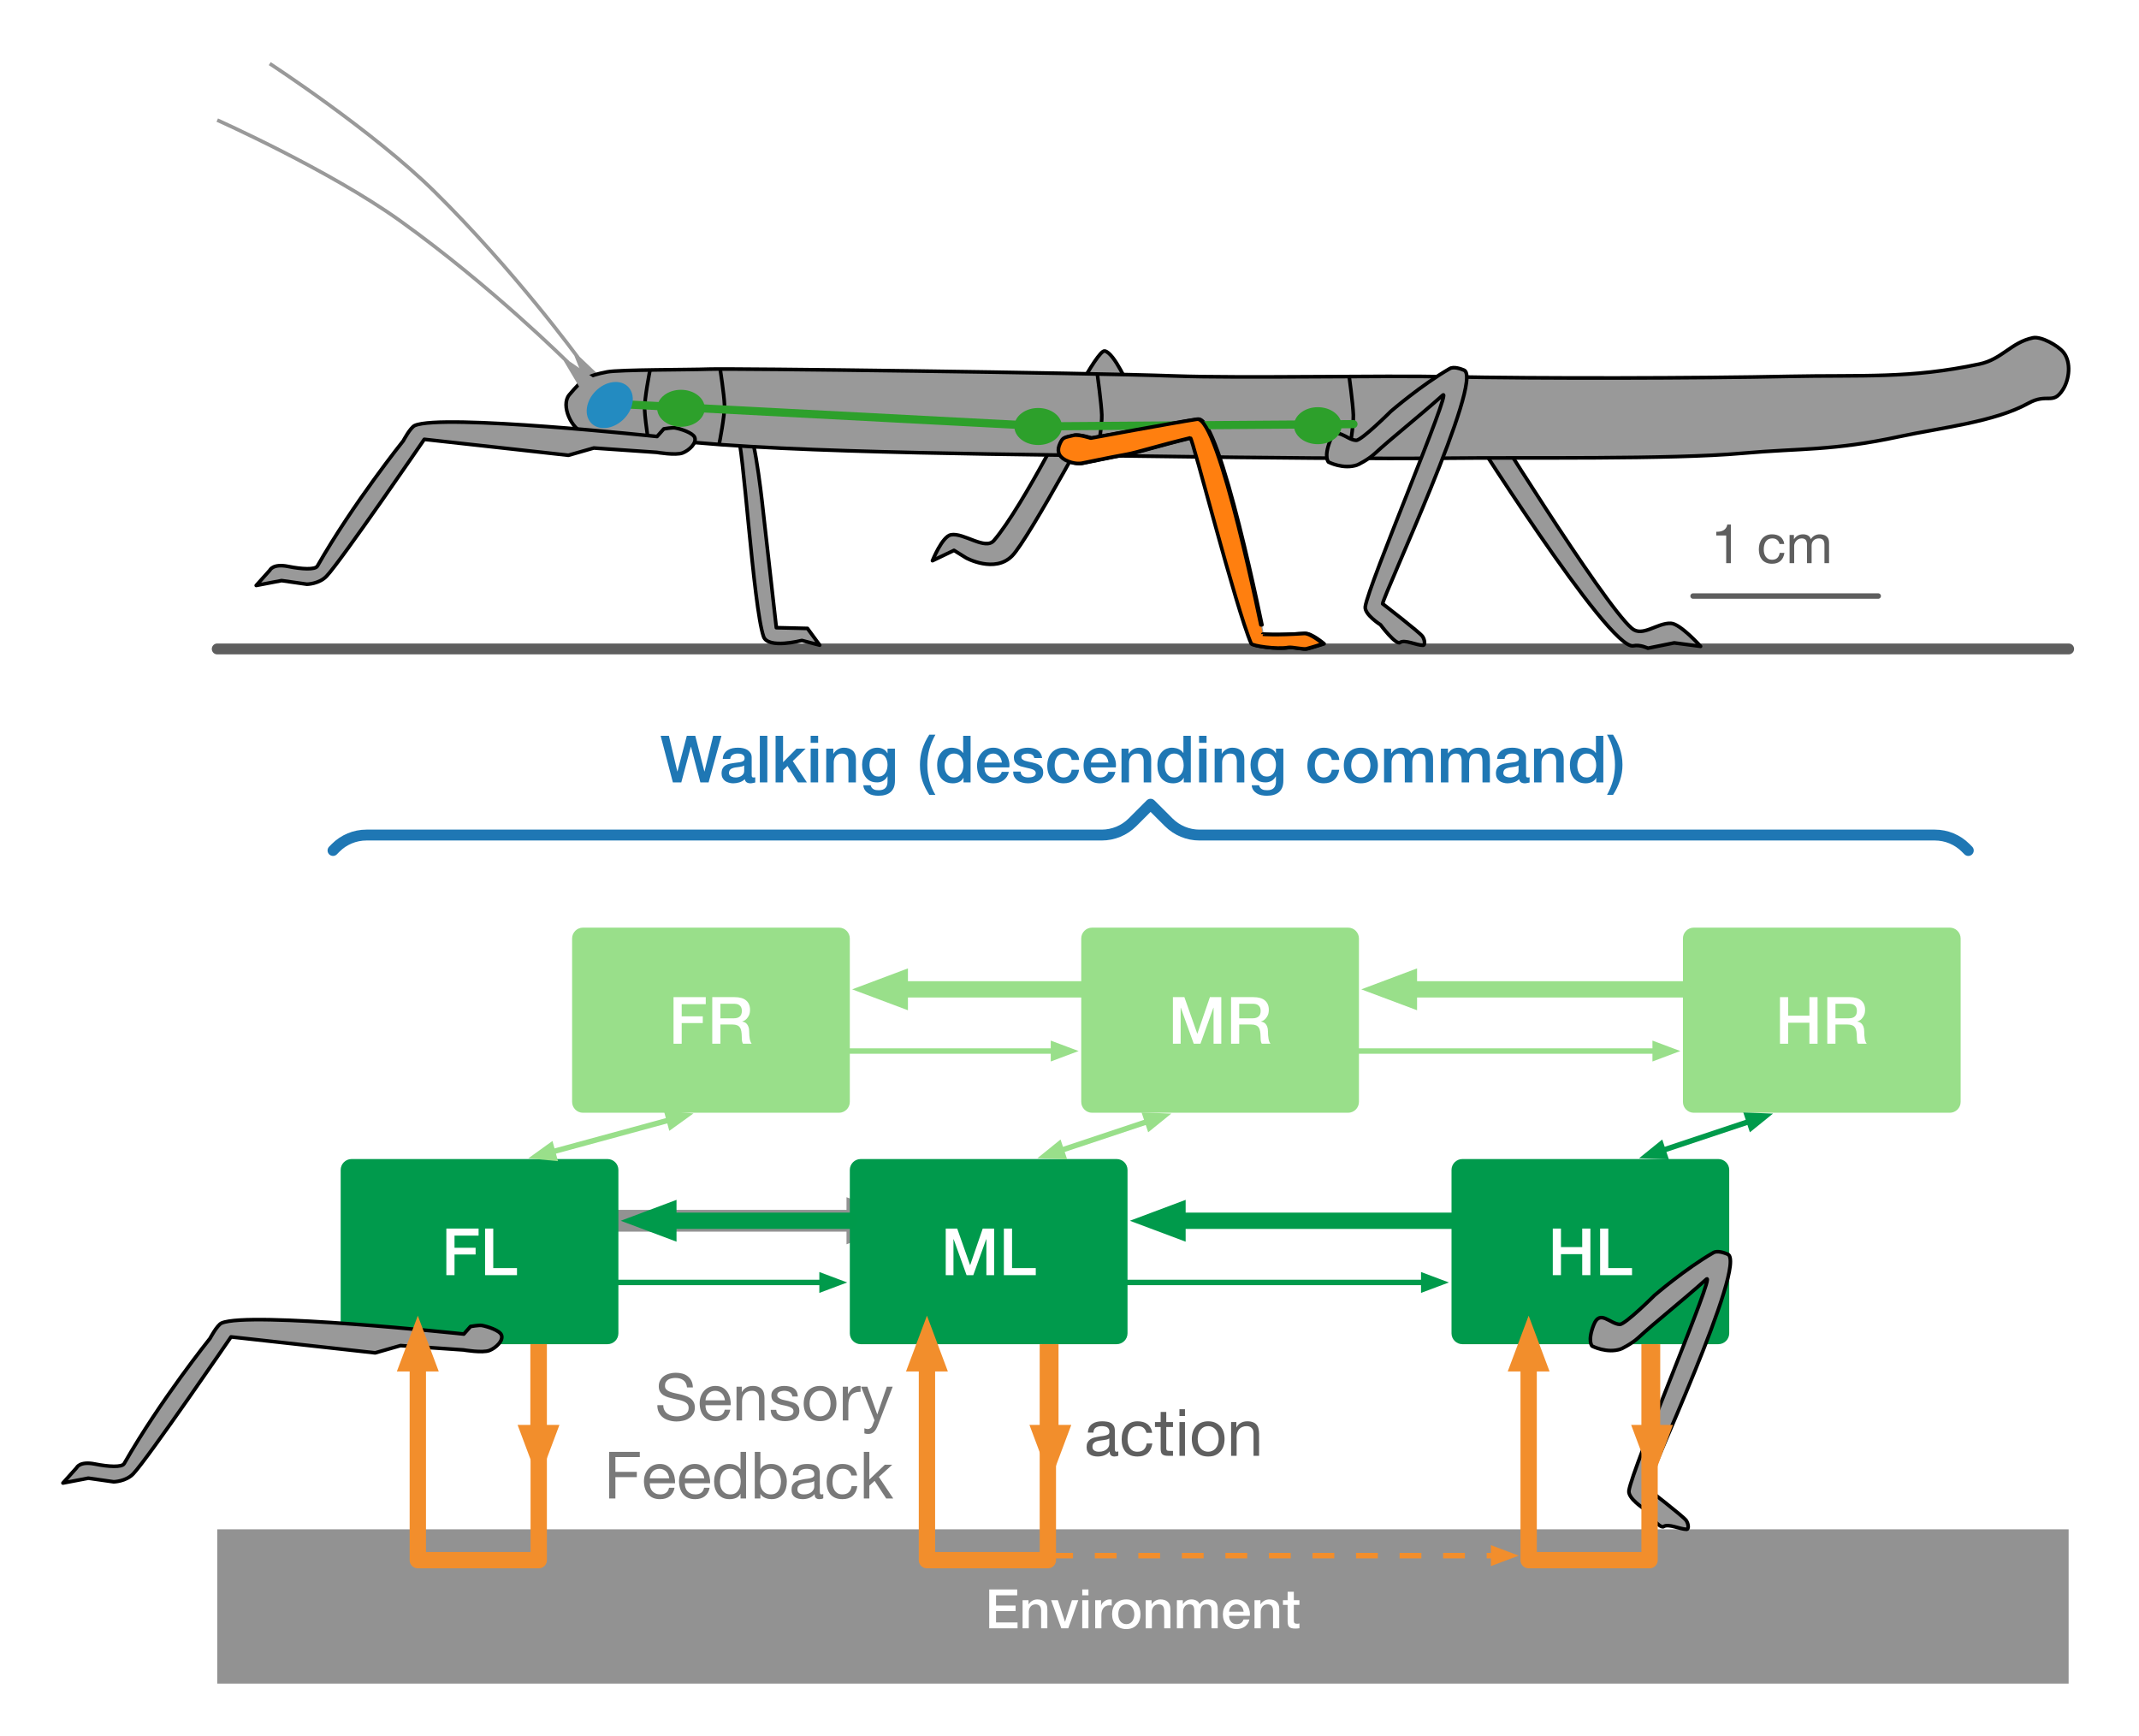 <?xml version="1.0" encoding="UTF-8"?>
<svg xmlns="http://www.w3.org/2000/svg" xmlns:xlink="http://www.w3.org/1999/xlink" width="393pt" height="319pt" viewBox="0 0 393 319" version="1.1">
<defs>
<g>
<symbol overflow="visible" id="glyph0-0">
<path style="stroke:none;" d="M 6.141 -0.594 L 6.141 -8 L 1.203 -8 L 1.203 -0.594 Z M 6.75 -8.562 L 6.75 0 L 0.594 0 L 0.594 -8.562 Z M 6.75 -8.562 "/>
</symbol>
<symbol overflow="visible" id="glyph0-1">
<path style="stroke:none;" d="M 0.906 -8.562 L 6.828 -8.562 L 6.828 -7.266 L 2.406 -7.266 L 2.406 -5.031 L 6.281 -5.031 L 6.281 -3.797 L 2.406 -3.797 L 2.406 0 L 0.906 0 Z M 0.906 -8.562 "/>
</symbol>
<symbol overflow="visible" id="glyph0-2">
<path style="stroke:none;" d="M 0.906 -8.562 L 2.406 -8.562 L 2.406 -1.297 L 6.766 -1.297 L 6.766 0 L 0.906 0 Z M 0.906 -8.562 "/>
</symbol>
<symbol overflow="visible" id="glyph0-3">
<path style="stroke:none;" d="M 0.891 -8.562 L 3 -8.562 L 5.359 -1.859 L 5.391 -1.859 L 7.688 -8.562 L 9.781 -8.562 L 9.781 0 L 8.359 0 L 8.359 -6.609 L 8.328 -6.609 L 5.953 0 L 4.719 0 L 2.344 -6.609 L 2.312 -6.609 L 2.312 0 L 0.891 0 Z M 0.891 -8.562 "/>
</symbol>
<symbol overflow="visible" id="glyph0-4">
<path style="stroke:none;" d="M 0.875 -8.562 L 2.375 -8.562 L 2.375 -5.156 L 6.281 -5.156 L 6.281 -8.562 L 7.781 -8.562 L 7.781 0 L 6.281 0 L 6.281 -3.859 L 2.375 -3.859 L 2.375 0 L 0.875 0 Z M 0.875 -8.562 "/>
</symbol>
<symbol overflow="visible" id="glyph0-5">
<path style="stroke:none;" d="M 0.906 -8.562 L 5 -8.562 C 5.945 -8.562 6.656 -8.359 7.125 -7.953 C 7.602 -7.547 7.844 -6.977 7.844 -6.25 C 7.844 -5.844 7.781 -5.504 7.656 -5.234 C 7.531 -4.973 7.391 -4.758 7.234 -4.594 C 7.078 -4.426 6.922 -4.305 6.766 -4.234 C 6.609 -4.16 6.492 -4.113 6.422 -4.094 L 6.422 -4.062 C 6.547 -4.051 6.68 -4.016 6.828 -3.953 C 6.984 -3.891 7.125 -3.785 7.25 -3.641 C 7.375 -3.504 7.477 -3.32 7.562 -3.094 C 7.645 -2.875 7.688 -2.594 7.688 -2.25 C 7.688 -1.75 7.723 -1.289 7.797 -0.875 C 7.879 -0.469 8 -0.176 8.156 0 L 6.547 0 C 6.441 -0.188 6.379 -0.391 6.359 -0.609 C 6.336 -0.836 6.328 -1.055 6.328 -1.266 C 6.328 -1.648 6.301 -1.984 6.25 -2.266 C 6.207 -2.555 6.117 -2.797 5.984 -2.984 C 5.859 -3.172 5.688 -3.305 5.469 -3.391 C 5.25 -3.484 4.969 -3.531 4.625 -3.531 L 2.406 -3.531 L 2.406 0 L 0.906 0 Z M 2.406 -4.672 L 4.875 -4.672 C 5.352 -4.672 5.719 -4.785 5.969 -5.016 C 6.219 -5.242 6.344 -5.582 6.344 -6.031 C 6.344 -6.301 6.301 -6.52 6.219 -6.688 C 6.133 -6.863 6.02 -7 5.875 -7.094 C 5.738 -7.195 5.582 -7.266 5.406 -7.297 C 5.227 -7.328 5.039 -7.344 4.844 -7.344 L 2.406 -7.344 Z M 2.406 -4.672 "/>
</symbol>
<symbol overflow="visible" id="glyph0-6">
<path style="stroke:none;" d="M 0.078 -8.562 L 1.594 -8.562 L 3.141 -2.016 L 3.172 -2.016 L 4.891 -8.562 L 6.438 -8.562 L 8.109 -2.016 L 8.141 -2.016 L 9.734 -8.562 L 11.25 -8.562 L 8.891 0 L 7.375 0 L 5.656 -6.547 L 5.625 -6.547 L 3.875 0 L 2.328 0 Z M 0.078 -8.562 "/>
</symbol>
<symbol overflow="visible" id="glyph0-7">
<path style="stroke:none;" d="M 5.922 -1.375 C 5.922 -1.207 5.941 -1.086 5.984 -1.016 C 6.023 -0.941 6.109 -0.906 6.234 -0.906 C 6.273 -0.906 6.328 -0.906 6.391 -0.906 C 6.441 -0.906 6.504 -0.914 6.578 -0.938 L 6.578 0.016 C 6.523 0.023 6.461 0.039 6.391 0.062 C 6.316 0.082 6.238 0.098 6.156 0.109 C 6.07 0.129 5.988 0.145 5.906 0.156 C 5.832 0.164 5.77 0.172 5.719 0.172 C 5.438 0.172 5.203 0.113 5.016 0 C 4.828 -0.113 4.707 -0.312 4.656 -0.594 C 4.383 -0.32 4.051 -0.125 3.656 0 C 3.258 0.113 2.879 0.172 2.516 0.172 C 2.234 0.172 1.961 0.129 1.703 0.047 C 1.441 -0.023 1.211 -0.133 1.016 -0.281 C 0.828 -0.426 0.676 -0.613 0.562 -0.844 C 0.445 -1.07 0.391 -1.336 0.391 -1.641 C 0.391 -2.023 0.457 -2.336 0.594 -2.578 C 0.727 -2.816 0.91 -3.004 1.141 -3.141 C 1.367 -3.273 1.625 -3.375 1.906 -3.438 C 2.195 -3.5 2.484 -3.547 2.766 -3.578 C 3.016 -3.617 3.25 -3.648 3.469 -3.672 C 3.695 -3.691 3.895 -3.727 4.062 -3.781 C 4.238 -3.832 4.375 -3.906 4.469 -4 C 4.57 -4.102 4.625 -4.254 4.625 -4.453 C 4.625 -4.629 4.582 -4.77 4.5 -4.875 C 4.414 -4.988 4.312 -5.078 4.188 -5.141 C 4.07 -5.203 3.938 -5.242 3.781 -5.266 C 3.625 -5.285 3.477 -5.297 3.344 -5.297 C 2.957 -5.297 2.641 -5.211 2.391 -5.047 C 2.148 -4.891 2.016 -4.645 1.984 -4.312 L 0.609 -4.312 C 0.629 -4.707 0.723 -5.035 0.891 -5.297 C 1.066 -5.566 1.285 -5.781 1.547 -5.938 C 1.805 -6.102 2.098 -6.219 2.422 -6.281 C 2.754 -6.344 3.094 -6.375 3.438 -6.375 C 3.738 -6.375 4.035 -6.344 4.328 -6.281 C 4.629 -6.219 4.895 -6.113 5.125 -5.969 C 5.363 -5.82 5.555 -5.633 5.703 -5.406 C 5.848 -5.176 5.922 -4.898 5.922 -4.578 Z M 4.547 -3.109 C 4.336 -2.973 4.082 -2.891 3.781 -2.859 C 3.477 -2.828 3.176 -2.785 2.875 -2.734 C 2.727 -2.711 2.586 -2.676 2.453 -2.625 C 2.316 -2.582 2.195 -2.523 2.094 -2.453 C 1.988 -2.379 1.906 -2.281 1.844 -2.156 C 1.781 -2.031 1.75 -1.879 1.75 -1.703 C 1.75 -1.547 1.789 -1.414 1.875 -1.312 C 1.969 -1.207 2.078 -1.125 2.203 -1.062 C 2.328 -1.008 2.461 -0.969 2.609 -0.938 C 2.754 -0.914 2.891 -0.906 3.016 -0.906 C 3.16 -0.906 3.32 -0.926 3.5 -0.969 C 3.676 -1.008 3.844 -1.078 4 -1.172 C 4.156 -1.266 4.285 -1.383 4.391 -1.531 C 4.492 -1.688 4.547 -1.875 4.547 -2.094 Z M 4.547 -3.109 "/>
</symbol>
<symbol overflow="visible" id="glyph0-8">
<path style="stroke:none;" d="M 0.75 -8.562 L 2.125 -8.562 L 2.125 0 L 0.75 0 Z M 0.75 -8.562 "/>
</symbol>
<symbol overflow="visible" id="glyph0-9">
<path style="stroke:none;" d="M 0.75 -8.562 L 2.125 -8.562 L 2.125 -3.703 L 4.594 -6.203 L 6.281 -6.203 L 3.906 -3.922 L 6.5 0 L 4.844 0 L 2.938 -3.016 L 2.125 -2.219 L 2.125 0 L 0.75 0 Z M 0.75 -8.562 "/>
</symbol>
<symbol overflow="visible" id="glyph0-10">
<path style="stroke:none;" d="M 0.75 -8.562 L 2.125 -8.562 L 2.125 -7.266 L 0.75 -7.266 Z M 0.75 -6.203 L 2.125 -6.203 L 2.125 0 L 0.75 0 Z M 0.75 -6.203 "/>
</symbol>
<symbol overflow="visible" id="glyph0-11">
<path style="stroke:none;" d="M 0.719 -6.203 L 2.016 -6.203 L 2.016 -5.297 L 2.047 -5.266 C 2.254 -5.609 2.523 -5.879 2.859 -6.078 C 3.191 -6.273 3.562 -6.375 3.969 -6.375 C 4.645 -6.375 5.18 -6.195 5.578 -5.844 C 5.973 -5.488 6.172 -4.961 6.172 -4.266 L 6.172 0 L 4.797 0 L 4.797 -3.906 C 4.785 -4.383 4.68 -4.734 4.484 -4.953 C 4.297 -5.18 4 -5.297 3.594 -5.297 C 3.352 -5.297 3.141 -5.254 2.953 -5.172 C 2.773 -5.086 2.617 -4.969 2.484 -4.812 C 2.359 -4.664 2.258 -4.492 2.188 -4.297 C 2.125 -4.098 2.094 -3.883 2.094 -3.656 L 2.094 0 L 0.719 0 Z M 0.719 -6.203 "/>
</symbol>
<symbol overflow="visible" id="glyph0-12">
<path style="stroke:none;" d="M 6.453 -0.328 C 6.453 0.609 6.191 1.305 5.672 1.766 C 5.148 2.223 4.395 2.453 3.406 2.453 C 3.094 2.453 2.773 2.422 2.453 2.359 C 2.141 2.297 1.852 2.188 1.594 2.031 C 1.344 1.883 1.129 1.688 0.953 1.438 C 0.773 1.188 0.672 0.883 0.641 0.531 L 2 0.531 C 2.039 0.719 2.109 0.867 2.203 0.984 C 2.305 1.109 2.422 1.203 2.547 1.266 C 2.68 1.336 2.828 1.383 2.984 1.406 C 3.148 1.426 3.316 1.438 3.484 1.438 C 4.035 1.438 4.441 1.301 4.703 1.031 C 4.961 0.758 5.094 0.367 5.094 -0.141 L 5.094 -1.094 L 5.062 -1.094 C 4.875 -0.75 4.613 -0.477 4.281 -0.281 C 3.945 -0.094 3.586 0 3.203 0 C 2.703 0 2.281 -0.082 1.938 -0.25 C 1.594 -0.426 1.305 -0.664 1.078 -0.969 C 0.848 -1.27 0.68 -1.613 0.578 -2 C 0.473 -2.395 0.422 -2.816 0.422 -3.266 C 0.422 -3.68 0.484 -4.078 0.609 -4.453 C 0.734 -4.828 0.914 -5.156 1.156 -5.438 C 1.406 -5.727 1.703 -5.957 2.047 -6.125 C 2.391 -6.289 2.785 -6.375 3.234 -6.375 C 3.617 -6.375 3.973 -6.289 4.297 -6.125 C 4.629 -5.957 4.883 -5.703 5.062 -5.359 L 5.094 -5.359 L 5.094 -6.203 L 6.453 -6.203 Z M 3.422 -1.078 C 3.723 -1.078 3.977 -1.141 4.188 -1.266 C 4.406 -1.391 4.578 -1.551 4.703 -1.75 C 4.836 -1.957 4.938 -2.191 5 -2.453 C 5.062 -2.711 5.094 -2.973 5.094 -3.234 C 5.094 -3.504 5.055 -3.758 4.984 -4 C 4.922 -4.25 4.82 -4.469 4.688 -4.656 C 4.562 -4.852 4.391 -5.008 4.172 -5.125 C 3.961 -5.238 3.711 -5.297 3.422 -5.297 C 3.117 -5.297 2.863 -5.227 2.656 -5.094 C 2.445 -4.969 2.273 -4.801 2.141 -4.594 C 2.016 -4.395 1.922 -4.164 1.859 -3.906 C 1.805 -3.645 1.781 -3.383 1.781 -3.125 C 1.781 -2.875 1.812 -2.625 1.875 -2.375 C 1.945 -2.133 2.047 -1.914 2.172 -1.719 C 2.305 -1.531 2.473 -1.375 2.672 -1.25 C 2.879 -1.133 3.129 -1.078 3.422 -1.078 Z M 3.422 -1.078 "/>
</symbol>
<symbol overflow="visible" id="glyph0-13">
<path style="stroke:none;" d=""/>
</symbol>
<symbol overflow="visible" id="glyph0-14">
<path style="stroke:none;" d="M 2.312 2.297 C 2.07 1.91 1.844 1.508 1.625 1.094 C 1.414 0.688 1.234 0.258 1.078 -0.188 C 0.93 -0.633 0.812 -1.109 0.719 -1.609 C 0.633 -2.117 0.594 -2.66 0.594 -3.234 C 0.594 -4.203 0.738 -5.156 1.031 -6.094 C 1.332 -7.031 1.758 -7.922 2.312 -8.766 L 3.438 -8.766 C 2.957 -7.898 2.586 -7.016 2.328 -6.109 C 2.078 -5.203 1.953 -4.242 1.953 -3.234 C 1.953 -2.234 2.07 -1.273 2.312 -0.359 C 2.551 0.555 2.926 1.441 3.438 2.297 Z M 2.312 2.297 "/>
</symbol>
<symbol overflow="visible" id="glyph0-15">
<path style="stroke:none;" d="M 6.562 0 L 5.266 0 L 5.266 -0.844 L 5.25 -0.844 C 5.062 -0.477 4.789 -0.219 4.438 -0.062 C 4.082 0.094 3.711 0.172 3.328 0.172 C 2.836 0.172 2.41 0.086 2.047 -0.078 C 1.68 -0.254 1.379 -0.488 1.141 -0.781 C 0.898 -1.082 0.719 -1.438 0.594 -1.844 C 0.477 -2.25 0.422 -2.68 0.422 -3.141 C 0.422 -3.703 0.492 -4.188 0.641 -4.594 C 0.797 -5 1 -5.332 1.25 -5.594 C 1.5 -5.863 1.785 -6.062 2.109 -6.188 C 2.441 -6.312 2.773 -6.375 3.109 -6.375 C 3.297 -6.375 3.488 -6.352 3.688 -6.312 C 3.895 -6.281 4.086 -6.223 4.266 -6.141 C 4.453 -6.066 4.625 -5.969 4.781 -5.844 C 4.938 -5.719 5.066 -5.57 5.172 -5.406 L 5.203 -5.406 L 5.203 -8.562 L 6.562 -8.562 Z M 1.781 -3.031 C 1.781 -2.77 1.812 -2.508 1.875 -2.25 C 1.945 -2 2.051 -1.77 2.188 -1.562 C 2.332 -1.363 2.516 -1.203 2.734 -1.078 C 2.953 -0.961 3.207 -0.906 3.5 -0.906 C 3.801 -0.906 4.062 -0.969 4.281 -1.094 C 4.508 -1.227 4.691 -1.398 4.828 -1.609 C 4.973 -1.816 5.078 -2.051 5.141 -2.312 C 5.211 -2.57 5.25 -2.836 5.25 -3.109 C 5.25 -3.797 5.094 -4.332 4.781 -4.719 C 4.469 -5.102 4.051 -5.297 3.531 -5.297 C 3.207 -5.297 2.938 -5.227 2.719 -5.094 C 2.5 -4.957 2.316 -4.785 2.172 -4.578 C 2.035 -4.367 1.938 -4.129 1.875 -3.859 C 1.812 -3.586 1.781 -3.312 1.781 -3.031 Z M 1.781 -3.031 "/>
</symbol>
<symbol overflow="visible" id="glyph0-16">
<path style="stroke:none;" d="M 4.984 -3.641 C 4.961 -3.859 4.914 -4.066 4.844 -4.266 C 4.77 -4.473 4.664 -4.648 4.531 -4.797 C 4.395 -4.941 4.234 -5.062 4.047 -5.156 C 3.859 -5.25 3.648 -5.297 3.422 -5.297 C 3.18 -5.297 2.961 -5.254 2.766 -5.172 C 2.566 -5.086 2.395 -4.969 2.25 -4.812 C 2.113 -4.664 2.004 -4.492 1.922 -4.297 C 1.836 -4.098 1.789 -3.879 1.781 -3.641 Z M 1.781 -2.75 C 1.781 -2.508 1.812 -2.273 1.875 -2.047 C 1.945 -1.828 2.051 -1.633 2.188 -1.469 C 2.332 -1.301 2.508 -1.164 2.719 -1.062 C 2.926 -0.957 3.172 -0.906 3.453 -0.906 C 3.859 -0.906 4.18 -0.988 4.422 -1.156 C 4.66 -1.332 4.844 -1.594 4.969 -1.938 L 6.266 -1.938 C 6.191 -1.602 6.066 -1.301 5.891 -1.031 C 5.711 -0.77 5.5 -0.551 5.25 -0.375 C 5.008 -0.195 4.734 -0.062 4.422 0.031 C 4.109 0.125 3.785 0.172 3.453 0.172 C 2.961 0.172 2.531 0.094 2.156 -0.062 C 1.781 -0.227 1.461 -0.453 1.203 -0.734 C 0.941 -1.023 0.742 -1.367 0.609 -1.766 C 0.484 -2.172 0.422 -2.613 0.422 -3.094 C 0.422 -3.531 0.488 -3.945 0.625 -4.344 C 0.77 -4.738 0.973 -5.086 1.234 -5.391 C 1.492 -5.691 1.805 -5.93 2.172 -6.109 C 2.535 -6.285 2.953 -6.375 3.422 -6.375 C 3.91 -6.375 4.348 -6.27 4.734 -6.062 C 5.117 -5.863 5.438 -5.594 5.688 -5.25 C 5.945 -4.914 6.133 -4.531 6.25 -4.094 C 6.375 -3.656 6.406 -3.207 6.344 -2.75 Z M 1.781 -2.75 "/>
</symbol>
<symbol overflow="visible" id="glyph0-17">
<path style="stroke:none;" d="M 1.75 -1.984 C 1.789 -1.586 1.941 -1.305 2.203 -1.141 C 2.473 -0.984 2.789 -0.906 3.156 -0.906 C 3.281 -0.906 3.426 -0.914 3.594 -0.938 C 3.758 -0.957 3.91 -0.992 4.047 -1.047 C 4.191 -1.109 4.312 -1.191 4.406 -1.297 C 4.5 -1.41 4.539 -1.551 4.531 -1.719 C 4.531 -1.895 4.469 -2.039 4.344 -2.156 C 4.219 -2.27 4.062 -2.359 3.875 -2.422 C 3.688 -2.492 3.473 -2.551 3.234 -2.594 C 2.992 -2.645 2.754 -2.703 2.516 -2.766 C 2.254 -2.816 2.004 -2.879 1.766 -2.953 C 1.535 -3.035 1.328 -3.145 1.141 -3.281 C 0.953 -3.414 0.801 -3.586 0.688 -3.797 C 0.57 -4.016 0.516 -4.281 0.516 -4.594 C 0.516 -4.926 0.598 -5.207 0.766 -5.438 C 0.93 -5.664 1.141 -5.848 1.391 -5.984 C 1.641 -6.129 1.914 -6.227 2.219 -6.281 C 2.531 -6.344 2.828 -6.375 3.109 -6.375 C 3.43 -6.375 3.738 -6.336 4.031 -6.266 C 4.32 -6.203 4.582 -6.094 4.812 -5.938 C 5.051 -5.789 5.25 -5.594 5.406 -5.344 C 5.562 -5.102 5.66 -4.812 5.703 -4.469 L 4.266 -4.469 C 4.203 -4.789 4.051 -5.008 3.812 -5.125 C 3.582 -5.238 3.316 -5.297 3.016 -5.297 C 2.922 -5.297 2.805 -5.285 2.672 -5.266 C 2.535 -5.254 2.41 -5.223 2.297 -5.172 C 2.18 -5.129 2.082 -5.066 2 -4.984 C 1.926 -4.898 1.891 -4.789 1.891 -4.656 C 1.891 -4.488 1.945 -4.352 2.062 -4.25 C 2.176 -4.145 2.328 -4.055 2.516 -3.984 C 2.703 -3.922 2.914 -3.863 3.156 -3.812 C 3.395 -3.77 3.645 -3.719 3.906 -3.656 C 4.145 -3.602 4.383 -3.535 4.625 -3.453 C 4.863 -3.379 5.078 -3.27 5.266 -3.125 C 5.461 -2.988 5.617 -2.816 5.734 -2.609 C 5.848 -2.398 5.906 -2.145 5.906 -1.844 C 5.906 -1.477 5.82 -1.164 5.656 -0.906 C 5.488 -0.656 5.27 -0.445 5 -0.281 C 4.727 -0.125 4.426 -0.008 4.094 0.062 C 3.77 0.133 3.445 0.172 3.125 0.172 C 2.738 0.172 2.379 0.125 2.047 0.031 C 1.711 -0.051 1.422 -0.18 1.172 -0.359 C 0.93 -0.547 0.738 -0.77 0.594 -1.031 C 0.457 -1.301 0.391 -1.617 0.391 -1.984 Z M 1.75 -1.984 "/>
</symbol>
<symbol overflow="visible" id="glyph0-18">
<path style="stroke:none;" d="M 4.906 -4.125 C 4.852 -4.508 4.695 -4.801 4.438 -5 C 4.188 -5.195 3.867 -5.297 3.484 -5.297 C 3.316 -5.297 3.129 -5.266 2.922 -5.203 C 2.723 -5.141 2.539 -5.023 2.375 -4.859 C 2.207 -4.703 2.066 -4.477 1.953 -4.188 C 1.836 -3.895 1.781 -3.508 1.781 -3.031 C 1.781 -2.781 1.812 -2.523 1.875 -2.266 C 1.938 -2.016 2.031 -1.785 2.156 -1.578 C 2.289 -1.379 2.461 -1.219 2.672 -1.094 C 2.879 -0.969 3.133 -0.906 3.438 -0.906 C 3.832 -0.906 4.16 -1.031 4.422 -1.281 C 4.68 -1.531 4.844 -1.879 4.906 -2.328 L 6.281 -2.328 C 6.145 -1.516 5.832 -0.895 5.344 -0.469 C 4.863 -0.039 4.227 0.172 3.438 0.172 C 2.945 0.172 2.516 0.086 2.141 -0.078 C 1.766 -0.242 1.445 -0.469 1.188 -0.75 C 0.938 -1.031 0.742 -1.367 0.609 -1.766 C 0.484 -2.16 0.422 -2.582 0.422 -3.031 C 0.422 -3.5 0.484 -3.938 0.609 -4.344 C 0.734 -4.75 0.926 -5.102 1.188 -5.406 C 1.445 -5.707 1.766 -5.941 2.141 -6.109 C 2.523 -6.285 2.973 -6.375 3.484 -6.375 C 3.836 -6.375 4.176 -6.328 4.5 -6.234 C 4.82 -6.141 5.109 -6 5.359 -5.812 C 5.617 -5.633 5.828 -5.406 5.984 -5.125 C 6.148 -4.844 6.25 -4.508 6.281 -4.125 Z M 4.906 -4.125 "/>
</symbol>
<symbol overflow="visible" id="glyph0-19">
<path style="stroke:none;" d="M 3.562 0.172 C 3.062 0.172 2.617 0.086 2.234 -0.078 C 1.848 -0.242 1.52 -0.469 1.25 -0.75 C 0.988 -1.039 0.785 -1.383 0.641 -1.781 C 0.504 -2.188 0.438 -2.629 0.438 -3.109 C 0.438 -3.578 0.504 -4.008 0.641 -4.406 C 0.785 -4.812 0.988 -5.156 1.25 -5.438 C 1.52 -5.727 1.848 -5.957 2.234 -6.125 C 2.617 -6.289 3.062 -6.375 3.562 -6.375 C 4.062 -6.375 4.504 -6.289 4.891 -6.125 C 5.273 -5.957 5.602 -5.727 5.875 -5.438 C 6.145 -5.156 6.348 -4.812 6.484 -4.406 C 6.629 -4.008 6.703 -3.578 6.703 -3.109 C 6.703 -2.629 6.629 -2.188 6.484 -1.781 C 6.348 -1.383 6.145 -1.039 5.875 -0.75 C 5.602 -0.469 5.273 -0.242 4.891 -0.078 C 4.504 0.086 4.062 0.172 3.562 0.172 Z M 3.562 -0.906 C 3.863 -0.906 4.125 -0.969 4.344 -1.094 C 4.57 -1.227 4.758 -1.398 4.906 -1.609 C 5.051 -1.816 5.156 -2.051 5.219 -2.312 C 5.289 -2.57 5.328 -2.836 5.328 -3.109 C 5.328 -3.367 5.289 -3.629 5.219 -3.891 C 5.156 -4.16 5.051 -4.395 4.906 -4.594 C 4.758 -4.801 4.57 -4.969 4.344 -5.094 C 4.125 -5.227 3.863 -5.297 3.562 -5.297 C 3.258 -5.297 2.992 -5.227 2.766 -5.094 C 2.547 -4.969 2.363 -4.801 2.219 -4.594 C 2.07 -4.395 1.961 -4.16 1.891 -3.891 C 1.828 -3.629 1.797 -3.367 1.797 -3.109 C 1.797 -2.836 1.828 -2.57 1.891 -2.312 C 1.961 -2.051 2.07 -1.816 2.219 -1.609 C 2.363 -1.398 2.547 -1.227 2.766 -1.094 C 2.992 -0.969 3.258 -0.906 3.562 -0.906 Z M 3.562 -0.906 "/>
</symbol>
<symbol overflow="visible" id="glyph0-20">
<path style="stroke:none;" d="M 0.719 -6.203 L 2.016 -6.203 L 2.016 -5.344 L 2.047 -5.344 C 2.148 -5.488 2.258 -5.625 2.375 -5.75 C 2.5 -5.883 2.633 -5.992 2.781 -6.078 C 2.938 -6.172 3.109 -6.242 3.297 -6.297 C 3.492 -6.348 3.711 -6.375 3.953 -6.375 C 4.336 -6.375 4.691 -6.289 5.016 -6.125 C 5.336 -5.957 5.566 -5.695 5.703 -5.344 C 5.93 -5.656 6.195 -5.906 6.5 -6.094 C 6.801 -6.281 7.18 -6.375 7.641 -6.375 C 8.297 -6.375 8.805 -6.211 9.172 -5.891 C 9.535 -5.566 9.719 -5.031 9.719 -4.281 L 9.719 0 L 8.359 0 L 8.359 -3.625 C 8.359 -3.875 8.348 -4.098 8.328 -4.297 C 8.305 -4.504 8.258 -4.68 8.188 -4.828 C 8.113 -4.973 8 -5.086 7.844 -5.172 C 7.695 -5.254 7.488 -5.297 7.219 -5.297 C 6.758 -5.297 6.426 -5.148 6.219 -4.859 C 6.008 -4.566 5.906 -4.16 5.906 -3.641 L 5.906 0 L 4.531 0 L 4.531 -3.984 C 4.531 -4.41 4.453 -4.734 4.297 -4.953 C 4.141 -5.18 3.852 -5.297 3.438 -5.297 C 3.27 -5.297 3.102 -5.258 2.938 -5.188 C 2.77 -5.113 2.625 -5.008 2.5 -4.875 C 2.375 -4.738 2.273 -4.566 2.203 -4.359 C 2.129 -4.16 2.094 -3.938 2.094 -3.688 L 2.094 0 L 0.719 0 Z M 0.719 -6.203 "/>
</symbol>
<symbol overflow="visible" id="glyph0-21">
<path style="stroke:none;" d="M 1.016 -8.766 C 1.254 -8.391 1.477 -7.992 1.688 -7.578 C 1.895 -7.16 2.078 -6.727 2.234 -6.281 C 2.391 -5.832 2.516 -5.352 2.609 -4.844 C 2.703 -4.344 2.75 -3.805 2.75 -3.234 C 2.75 -2.266 2.598 -1.312 2.297 -0.375 C 1.992 0.562 1.566 1.453 1.016 2.297 L -0.094 2.297 C 0.383 1.441 0.75 0.562 1 -0.344 C 1.25 -1.258 1.375 -2.223 1.375 -3.234 C 1.375 -4.234 1.254 -5.188 1.016 -6.094 C 0.773 -7.008 0.406 -7.898 -0.094 -8.766 Z M 1.016 -8.766 "/>
</symbol>
<symbol overflow="visible" id="glyph1-0">
<path style="stroke:none;" d="M 4.094 -6.656 L 1.016 -6.656 L 1.016 -0.469 L 4.094 -0.469 Z M 4.594 -7.125 L 4.594 -0.016 L 0.516 -0.016 L 0.516 -7.125 Z M 4.594 -7.125 "/>
</symbol>
<symbol overflow="visible" id="glyph1-1">
<path style="stroke:none;" d="M 3.562 0 L 3.562 -7.094 L 2.906 -7.094 C 2.863 -6.82 2.773 -6.598 2.641 -6.422 C 2.516 -6.254 2.359 -6.117 2.172 -6.016 C 1.992 -5.922 1.789 -5.852 1.562 -5.812 C 1.344 -5.781 1.113 -5.766 0.875 -5.766 L 0.875 -5.078 L 2.703 -5.078 L 2.703 0 Z M 3.562 0 "/>
</symbol>
<symbol overflow="visible" id="glyph1-2">
<path style="stroke:none;" d=""/>
</symbol>
<symbol overflow="visible" id="glyph1-3">
<path style="stroke:none;" d="M 4.156 -3.516 L 5.031 -3.516 C 5 -3.816 4.914 -4.078 4.781 -4.297 C 4.656 -4.523 4.492 -4.711 4.297 -4.859 C 4.109 -5.004 3.883 -5.113 3.625 -5.188 C 3.363 -5.258 3.086 -5.297 2.797 -5.297 C 2.391 -5.297 2.031 -5.223 1.719 -5.078 C 1.414 -4.93 1.16 -4.734 0.953 -4.484 C 0.754 -4.234 0.602 -3.938 0.5 -3.594 C 0.406 -3.258 0.359 -2.898 0.359 -2.516 C 0.359 -2.129 0.41 -1.773 0.516 -1.453 C 0.617 -1.129 0.77 -0.848 0.969 -0.609 C 1.176 -0.379 1.43 -0.203 1.734 -0.078 C 2.035 0.047 2.383 0.109 2.781 0.109 C 3.438 0.109 3.957 -0.062 4.344 -0.406 C 4.727 -0.758 4.969 -1.254 5.062 -1.891 L 4.188 -1.891 C 4.133 -1.492 3.988 -1.18 3.75 -0.953 C 3.52 -0.734 3.191 -0.625 2.766 -0.625 C 2.504 -0.625 2.273 -0.676 2.078 -0.781 C 1.891 -0.895 1.734 -1.039 1.609 -1.219 C 1.492 -1.395 1.406 -1.594 1.344 -1.812 C 1.289 -2.039 1.266 -2.273 1.266 -2.516 C 1.266 -2.773 1.289 -3.023 1.344 -3.266 C 1.395 -3.516 1.484 -3.734 1.609 -3.922 C 1.734 -4.109 1.895 -4.258 2.094 -4.375 C 2.301 -4.488 2.562 -4.547 2.875 -4.547 C 3.227 -4.547 3.508 -4.453 3.719 -4.266 C 3.938 -4.086 4.082 -3.836 4.156 -3.516 Z M 4.156 -3.516 "/>
</symbol>
<symbol overflow="visible" id="glyph1-4">
<path style="stroke:none;" d="M 0.641 -5.172 L 0.641 0 L 1.484 0 L 1.484 -3.219 C 1.484 -3.32 1.508 -3.445 1.562 -3.594 C 1.613 -3.738 1.691 -3.879 1.797 -4.016 C 1.91 -4.16 2.055 -4.285 2.234 -4.391 C 2.41 -4.492 2.625 -4.547 2.875 -4.547 C 3.062 -4.547 3.219 -4.516 3.344 -4.453 C 3.469 -4.398 3.566 -4.32 3.641 -4.219 C 3.711 -4.113 3.766 -3.988 3.797 -3.844 C 3.828 -3.707 3.844 -3.555 3.844 -3.391 L 3.844 0 L 4.688 0 L 4.688 -3.219 C 4.688 -3.613 4.805 -3.93 5.047 -4.172 C 5.285 -4.422 5.617 -4.547 6.047 -4.547 C 6.242 -4.547 6.406 -4.516 6.531 -4.453 C 6.664 -4.391 6.77 -4.305 6.844 -4.203 C 6.914 -4.098 6.969 -3.973 7 -3.828 C 7.031 -3.691 7.047 -3.547 7.047 -3.391 L 7.047 0 L 7.891 0 L 7.891 -3.797 C 7.891 -4.055 7.848 -4.281 7.766 -4.469 C 7.68 -4.664 7.562 -4.82 7.406 -4.938 C 7.258 -5.062 7.082 -5.148 6.875 -5.203 C 6.664 -5.266 6.43 -5.297 6.172 -5.297 C 5.828 -5.297 5.516 -5.219 5.234 -5.062 C 4.953 -4.906 4.723 -4.688 4.547 -4.406 C 4.441 -4.727 4.258 -4.957 4 -5.094 C 3.738 -5.227 3.445 -5.297 3.125 -5.297 C 2.406 -5.297 1.848 -5 1.453 -4.406 L 1.438 -4.406 L 1.438 -5.172 Z M 0.641 -5.172 "/>
</symbol>
<symbol overflow="visible" id="glyph2-0">
<path style="stroke:none;" d="M 5.125 -0.5 L 5.125 -6.672 L 1 -6.672 L 1 -0.5 Z M 5.625 -7.141 L 5.625 0 L 0.5 0 L 0.5 -7.141 Z M 5.625 -7.141 "/>
</symbol>
<symbol overflow="visible" id="glyph2-1">
<path style="stroke:none;" d="M 0.766 -7.141 L 5.906 -7.141 L 5.906 -6.062 L 2.016 -6.062 L 2.016 -4.188 L 5.609 -4.188 L 5.609 -3.172 L 2.016 -3.172 L 2.016 -1.078 L 5.969 -1.078 L 5.969 0 L 0.766 0 Z M 0.766 -7.141 "/>
</symbol>
<symbol overflow="visible" id="glyph2-2">
<path style="stroke:none;" d="M 0.594 -5.172 L 1.688 -5.172 L 1.688 -4.406 L 1.703 -4.391 C 1.867 -4.672 2.094 -4.895 2.375 -5.062 C 2.656 -5.227 2.969 -5.312 3.312 -5.312 C 3.875 -5.312 4.316 -5.164 4.641 -4.875 C 4.973 -4.582 5.141 -4.141 5.141 -3.547 L 5.141 0 L 4 0 L 4 -3.25 C 3.988 -3.656 3.898 -3.945 3.734 -4.125 C 3.578 -4.312 3.328 -4.406 2.984 -4.406 C 2.797 -4.406 2.625 -4.367 2.469 -4.297 C 2.312 -4.234 2.18 -4.141 2.078 -4.016 C 1.973 -3.891 1.891 -3.742 1.828 -3.578 C 1.766 -3.41 1.734 -3.234 1.734 -3.047 L 1.734 0 L 0.594 0 Z M 0.594 -5.172 "/>
</symbol>
<symbol overflow="visible" id="glyph2-3">
<path style="stroke:none;" d="M 0.094 -5.172 L 1.328 -5.172 L 2.641 -1.203 L 2.656 -1.203 L 3.922 -5.172 L 5.094 -5.172 L 3.25 0 L 1.969 0 Z M 0.094 -5.172 "/>
</symbol>
<symbol overflow="visible" id="glyph2-4">
<path style="stroke:none;" d="M 0.625 -7.141 L 1.766 -7.141 L 1.766 -6.062 L 0.625 -6.062 Z M 0.625 -5.172 L 1.766 -5.172 L 1.766 0 L 0.625 0 Z M 0.625 -5.172 "/>
</symbol>
<symbol overflow="visible" id="glyph2-5">
<path style="stroke:none;" d="M 0.594 -5.172 L 1.672 -5.172 L 1.672 -4.172 L 1.688 -4.172 C 1.719 -4.305 1.781 -4.441 1.875 -4.578 C 1.977 -4.711 2.098 -4.832 2.234 -4.938 C 2.367 -5.051 2.52 -5.141 2.688 -5.203 C 2.852 -5.273 3.023 -5.312 3.203 -5.312 C 3.336 -5.312 3.426 -5.305 3.469 -5.297 C 3.52 -5.297 3.57 -5.289 3.625 -5.281 L 3.625 -4.188 C 3.551 -4.195 3.473 -4.207 3.391 -4.219 C 3.305 -4.227 3.223 -4.234 3.141 -4.234 C 2.941 -4.234 2.758 -4.191 2.594 -4.109 C 2.426 -4.035 2.273 -3.922 2.141 -3.766 C 2.016 -3.617 1.914 -3.438 1.844 -3.219 C 1.77 -3 1.734 -2.742 1.734 -2.453 L 1.734 0 L 0.594 0 Z M 0.594 -5.172 "/>
</symbol>
<symbol overflow="visible" id="glyph2-6">
<path style="stroke:none;" d="M 2.969 0.141 C 2.551 0.141 2.18 0.07 1.859 -0.062 C 1.535 -0.195 1.258 -0.383 1.031 -0.625 C 0.812 -0.863 0.645 -1.148 0.531 -1.484 C 0.414 -1.816 0.359 -2.188 0.359 -2.594 C 0.359 -2.988 0.414 -3.352 0.531 -3.688 C 0.645 -4.02 0.812 -4.305 1.031 -4.547 C 1.258 -4.785 1.535 -4.973 1.859 -5.109 C 2.18 -5.242 2.551 -5.312 2.969 -5.312 C 3.383 -5.312 3.754 -5.242 4.078 -5.109 C 4.398 -4.973 4.672 -4.785 4.891 -4.547 C 5.117 -4.305 5.289 -4.02 5.406 -3.688 C 5.52 -3.352 5.578 -2.988 5.578 -2.594 C 5.578 -2.188 5.52 -1.816 5.406 -1.484 C 5.289 -1.148 5.117 -0.863 4.891 -0.625 C 4.672 -0.383 4.398 -0.195 4.078 -0.062 C 3.754 0.07 3.383 0.141 2.969 0.141 Z M 2.969 -0.766 C 3.219 -0.766 3.438 -0.816 3.625 -0.922 C 3.812 -1.023 3.961 -1.16 4.078 -1.328 C 4.203 -1.504 4.289 -1.703 4.344 -1.922 C 4.406 -2.141 4.438 -2.363 4.438 -2.594 C 4.438 -2.812 4.406 -3.031 4.344 -3.25 C 4.289 -3.469 4.203 -3.66 4.078 -3.828 C 3.961 -4.004 3.812 -4.145 3.625 -4.25 C 3.438 -4.352 3.219 -4.406 2.969 -4.406 C 2.719 -4.406 2.5 -4.352 2.312 -4.25 C 2.125 -4.145 1.969 -4.004 1.844 -3.828 C 1.727 -3.66 1.641 -3.469 1.578 -3.25 C 1.523 -3.031 1.5 -2.812 1.5 -2.594 C 1.5 -2.363 1.523 -2.141 1.578 -1.922 C 1.641 -1.703 1.727 -1.504 1.844 -1.328 C 1.969 -1.16 2.125 -1.023 2.312 -0.922 C 2.5 -0.816 2.719 -0.766 2.969 -0.766 Z M 2.969 -0.766 "/>
</symbol>
<symbol overflow="visible" id="glyph2-7">
<path style="stroke:none;" d="M 0.594 -5.172 L 1.688 -5.172 L 1.688 -4.453 L 1.703 -4.453 C 1.797 -4.578 1.891 -4.691 1.984 -4.797 C 2.086 -4.898 2.203 -4.988 2.328 -5.062 C 2.453 -5.145 2.594 -5.207 2.75 -5.25 C 2.906 -5.289 3.086 -5.312 3.297 -5.312 C 3.609 -5.312 3.898 -5.238 4.172 -5.094 C 4.441 -4.957 4.633 -4.742 4.75 -4.453 C 4.945 -4.711 5.172 -4.922 5.422 -5.078 C 5.672 -5.234 5.988 -5.312 6.375 -5.312 C 6.914 -5.312 7.336 -5.176 7.641 -4.906 C 7.941 -4.645 8.094 -4.195 8.094 -3.562 L 8.094 0 L 6.953 0 L 6.953 -3.016 C 6.953 -3.223 6.945 -3.41 6.938 -3.578 C 6.926 -3.754 6.891 -3.898 6.828 -4.016 C 6.766 -4.141 6.664 -4.234 6.531 -4.297 C 6.406 -4.367 6.234 -4.406 6.016 -4.406 C 5.629 -4.406 5.348 -4.285 5.172 -4.047 C 5.004 -3.805 4.922 -3.469 4.922 -3.031 L 4.922 0 L 3.781 0 L 3.781 -3.312 C 3.781 -3.676 3.711 -3.945 3.578 -4.125 C 3.453 -4.312 3.219 -4.406 2.875 -4.406 C 2.727 -4.406 2.582 -4.375 2.438 -4.312 C 2.301 -4.258 2.18 -4.176 2.078 -4.062 C 1.984 -3.945 1.898 -3.805 1.828 -3.641 C 1.766 -3.473 1.734 -3.281 1.734 -3.062 L 1.734 0 L 0.594 0 Z M 0.594 -5.172 "/>
</symbol>
<symbol overflow="visible" id="glyph2-8">
<path style="stroke:none;" d="M 4.156 -3.047 C 4.133 -3.223 4.094 -3.395 4.031 -3.562 C 3.969 -3.727 3.879 -3.875 3.766 -4 C 3.66 -4.125 3.531 -4.223 3.375 -4.297 C 3.219 -4.367 3.039 -4.406 2.844 -4.406 C 2.645 -4.406 2.461 -4.367 2.297 -4.297 C 2.141 -4.234 2 -4.141 1.875 -4.016 C 1.758 -3.891 1.664 -3.742 1.594 -3.578 C 1.531 -3.41 1.492 -3.234 1.484 -3.047 Z M 1.484 -2.297 C 1.484 -2.086 1.508 -1.891 1.562 -1.703 C 1.625 -1.523 1.711 -1.363 1.828 -1.219 C 1.941 -1.082 2.082 -0.973 2.25 -0.891 C 2.426 -0.805 2.633 -0.766 2.875 -0.766 C 3.207 -0.766 3.473 -0.832 3.672 -0.969 C 3.879 -1.113 4.035 -1.332 4.141 -1.625 L 5.219 -1.625 C 5.156 -1.344 5.051 -1.094 4.906 -0.875 C 4.758 -0.656 4.582 -0.469 4.375 -0.312 C 4.164 -0.164 3.93 -0.055 3.672 0.016 C 3.422 0.098 3.156 0.141 2.875 0.141 C 2.469 0.141 2.109 0.07 1.797 -0.062 C 1.484 -0.195 1.219 -0.383 1 -0.625 C 0.789 -0.863 0.629 -1.148 0.516 -1.484 C 0.398 -1.816 0.344 -2.18 0.344 -2.578 C 0.344 -2.941 0.398 -3.289 0.516 -3.625 C 0.641 -3.957 0.805 -4.25 1.016 -4.5 C 1.234 -4.75 1.492 -4.945 1.797 -5.094 C 2.109 -5.238 2.457 -5.312 2.844 -5.312 C 3.25 -5.312 3.613 -5.223 3.938 -5.047 C 4.27 -4.879 4.539 -4.656 4.75 -4.375 C 4.957 -4.094 5.109 -3.77 5.203 -3.406 C 5.305 -3.051 5.336 -2.68 5.297 -2.297 Z M 1.484 -2.297 "/>
</symbol>
<symbol overflow="visible" id="glyph2-9">
<path style="stroke:none;" d="M 0.078 -5.172 L 0.938 -5.172 L 0.938 -6.719 L 2.078 -6.719 L 2.078 -5.172 L 3.109 -5.172 L 3.109 -4.312 L 2.078 -4.312 L 2.078 -1.562 C 2.078 -1.438 2.082 -1.332 2.094 -1.25 C 2.102 -1.164 2.125 -1.094 2.156 -1.031 C 2.195 -0.969 2.254 -0.922 2.328 -0.891 C 2.398 -0.859 2.5 -0.844 2.625 -0.844 C 2.707 -0.844 2.785 -0.844 2.859 -0.844 C 2.941 -0.852 3.023 -0.867 3.109 -0.891 L 3.109 -0.016 C 2.984 0.004 2.859 0.02 2.734 0.031 C 2.617 0.039 2.5 0.047 2.375 0.047 C 2.07 0.047 1.828 0.02 1.641 -0.031 C 1.461 -0.094 1.32 -0.176 1.219 -0.281 C 1.113 -0.395 1.039 -0.535 1 -0.703 C 0.969 -0.867 0.945 -1.055 0.938 -1.266 L 0.938 -4.312 L 0.078 -4.312 Z M 0.078 -5.172 "/>
</symbol>
<symbol overflow="visible" id="glyph3-0">
<path style="stroke:none;" d="M 4.906 -7.984 L 1.219 -7.984 L 1.219 -0.562 L 4.906 -0.562 Z M 5.516 -8.547 L 5.516 -0.016 L 0.609 -0.016 L 0.609 -8.547 Z M 5.516 -8.547 "/>
</symbol>
<symbol overflow="visible" id="glyph3-1">
<path style="stroke:none;" d="M 6.266 -0.031 C 6.086 0.07 5.844 0.125 5.531 0.125 C 5.27 0.125 5.062 0.051 4.906 -0.094 C 4.75 -0.238 4.672 -0.477 4.672 -0.812 C 4.391 -0.477 4.062 -0.238 3.688 -0.094 C 3.312 0.051 2.91 0.125 2.484 0.125 C 2.203 0.125 1.938 0.094 1.688 0.031 C 1.438 -0.031 1.219 -0.129 1.031 -0.266 C 0.844 -0.398 0.695 -0.578 0.594 -0.797 C 0.488 -1.016 0.438 -1.281 0.438 -1.594 C 0.438 -1.945 0.492 -2.234 0.609 -2.453 C 0.734 -2.68 0.891 -2.863 1.078 -3 C 1.273 -3.145 1.5 -3.254 1.75 -3.328 C 2.008 -3.398 2.27 -3.457 2.531 -3.5 C 2.812 -3.562 3.078 -3.602 3.328 -3.625 C 3.578 -3.656 3.797 -3.695 3.984 -3.75 C 4.18 -3.801 4.336 -3.875 4.453 -3.969 C 4.566 -4.07 4.625 -4.223 4.625 -4.422 C 4.625 -4.641 4.582 -4.816 4.5 -4.953 C 4.414 -5.086 4.305 -5.191 4.172 -5.266 C 4.035 -5.336 3.883 -5.383 3.719 -5.406 C 3.562 -5.438 3.398 -5.453 3.234 -5.453 C 2.805 -5.453 2.445 -5.367 2.156 -5.203 C 1.875 -5.035 1.719 -4.723 1.688 -4.266 L 0.672 -4.266 C 0.691 -4.648 0.77 -4.973 0.906 -5.234 C 1.051 -5.504 1.242 -5.719 1.484 -5.875 C 1.723 -6.039 1.992 -6.16 2.297 -6.234 C 2.609 -6.305 2.941 -6.344 3.297 -6.344 C 3.578 -6.344 3.852 -6.32 4.125 -6.281 C 4.406 -6.25 4.656 -6.172 4.875 -6.047 C 5.102 -5.922 5.285 -5.742 5.422 -5.516 C 5.555 -5.297 5.625 -5.004 5.625 -4.641 L 5.625 -1.453 C 5.625 -1.211 5.641 -1.035 5.672 -0.922 C 5.703 -0.805 5.797 -0.75 5.953 -0.75 C 6.035 -0.75 6.141 -0.77 6.266 -0.812 Z M 4.609 -3.203 C 4.484 -3.109 4.316 -3.035 4.109 -2.984 C 3.898 -2.941 3.68 -2.906 3.453 -2.875 C 3.223 -2.852 2.988 -2.82 2.75 -2.781 C 2.52 -2.75 2.312 -2.691 2.125 -2.609 C 1.945 -2.535 1.801 -2.422 1.688 -2.266 C 1.57 -2.117 1.516 -1.922 1.516 -1.672 C 1.516 -1.504 1.547 -1.359 1.609 -1.234 C 1.68 -1.117 1.77 -1.023 1.875 -0.953 C 1.988 -0.891 2.113 -0.836 2.25 -0.797 C 2.395 -0.766 2.551 -0.75 2.719 -0.75 C 3.051 -0.75 3.336 -0.797 3.578 -0.891 C 3.816 -0.984 4.008 -1.098 4.156 -1.234 C 4.312 -1.379 4.426 -1.531 4.5 -1.688 C 4.57 -1.852 4.609 -2.008 4.609 -2.156 Z M 4.609 -3.203 "/>
</symbol>
<symbol overflow="visible" id="glyph3-2">
<path style="stroke:none;" d="M 4.984 -4.219 L 6.031 -4.219 C 5.988 -4.582 5.891 -4.895 5.734 -5.156 C 5.586 -5.426 5.395 -5.648 5.156 -5.828 C 4.926 -6.004 4.656 -6.133 4.344 -6.219 C 4.039 -6.301 3.711 -6.344 3.359 -6.344 C 2.867 -6.344 2.441 -6.254 2.078 -6.078 C 1.711 -5.91 1.406 -5.676 1.156 -5.375 C 0.914 -5.082 0.734 -4.734 0.609 -4.328 C 0.492 -3.922 0.438 -3.488 0.438 -3.031 C 0.438 -2.562 0.492 -2.129 0.609 -1.734 C 0.734 -1.348 0.914 -1.016 1.156 -0.734 C 1.406 -0.461 1.711 -0.25 2.078 -0.094 C 2.441 0.051 2.863 0.125 3.344 0.125 C 4.133 0.125 4.758 -0.078 5.219 -0.484 C 5.676 -0.898 5.961 -1.492 6.078 -2.266 L 5.031 -2.266 C 4.969 -1.785 4.789 -1.41 4.5 -1.141 C 4.219 -0.879 3.828 -0.75 3.328 -0.75 C 3.004 -0.75 2.723 -0.812 2.484 -0.938 C 2.254 -1.07 2.066 -1.242 1.922 -1.453 C 1.785 -1.672 1.68 -1.914 1.609 -2.188 C 1.547 -2.457 1.516 -2.738 1.516 -3.031 C 1.516 -3.332 1.547 -3.629 1.609 -3.922 C 1.672 -4.223 1.773 -4.484 1.922 -4.703 C 2.066 -4.93 2.266 -5.113 2.516 -5.25 C 2.766 -5.383 3.07 -5.453 3.438 -5.453 C 3.875 -5.453 4.219 -5.344 4.469 -5.125 C 4.727 -4.906 4.898 -4.602 4.984 -4.219 Z M 4.984 -4.219 "/>
</symbol>
<symbol overflow="visible" id="glyph3-3">
<path style="stroke:none;" d="M 2.188 -6.203 L 2.188 -8.062 L 1.156 -8.062 L 1.156 -6.203 L 0.109 -6.203 L 0.109 -5.297 L 1.156 -5.297 L 1.156 -1.359 C 1.156 -1.066 1.18 -0.832 1.234 -0.656 C 1.297 -0.477 1.383 -0.344 1.5 -0.25 C 1.625 -0.156 1.781 -0.086 1.969 -0.047 C 2.156 -0.016 2.379 0 2.641 0 L 3.422 0 L 3.422 -0.906 L 2.953 -0.906 C 2.797 -0.906 2.664 -0.91 2.562 -0.922 C 2.457 -0.93 2.379 -0.957 2.328 -1 C 2.273 -1.039 2.238 -1.094 2.219 -1.156 C 2.195 -1.227 2.188 -1.328 2.188 -1.453 L 2.188 -5.297 L 3.422 -5.297 L 3.422 -6.203 Z M 2.188 -6.203 "/>
</symbol>
<symbol overflow="visible" id="glyph3-4">
<path style="stroke:none;" d="M 1.844 -7.312 L 1.844 -8.562 L 0.828 -8.562 L 0.828 -7.312 Z M 0.828 -6.203 L 0.828 0 L 1.844 0 L 1.844 -6.203 Z M 0.828 -6.203 "/>
</symbol>
<symbol overflow="visible" id="glyph3-5">
<path style="stroke:none;" d="M 1.516 -3.094 C 1.516 -3.469 1.562 -3.801 1.656 -4.094 C 1.758 -4.383 1.898 -4.629 2.078 -4.828 C 2.254 -5.035 2.457 -5.191 2.688 -5.297 C 2.926 -5.398 3.176 -5.453 3.438 -5.453 C 3.707 -5.453 3.957 -5.398 4.188 -5.297 C 4.426 -5.191 4.633 -5.035 4.812 -4.828 C 4.988 -4.629 5.125 -4.383 5.219 -4.094 C 5.32 -3.801 5.375 -3.469 5.375 -3.094 C 5.375 -2.719 5.32 -2.383 5.219 -2.094 C 5.125 -1.801 4.988 -1.555 4.812 -1.359 C 4.633 -1.16 4.426 -1.008 4.188 -0.906 C 3.957 -0.801 3.707 -0.75 3.438 -0.75 C 3.176 -0.75 2.926 -0.801 2.688 -0.906 C 2.457 -1.008 2.254 -1.16 2.078 -1.359 C 1.898 -1.555 1.758 -1.801 1.656 -2.094 C 1.562 -2.383 1.516 -2.719 1.516 -3.094 Z M 0.438 -3.094 C 0.438 -2.633 0.5 -2.207 0.625 -1.812 C 0.75 -1.426 0.938 -1.086 1.188 -0.797 C 1.445 -0.504 1.766 -0.273 2.141 -0.109 C 2.523 0.047 2.957 0.125 3.438 0.125 C 3.938 0.125 4.367 0.047 4.734 -0.109 C 5.109 -0.273 5.426 -0.504 5.688 -0.797 C 5.945 -1.086 6.141 -1.426 6.266 -1.812 C 6.391 -2.207 6.453 -2.633 6.453 -3.094 C 6.453 -3.551 6.391 -3.977 6.266 -4.375 C 6.141 -4.77 5.945 -5.113 5.688 -5.406 C 5.426 -5.695 5.109 -5.926 4.734 -6.094 C 4.367 -6.258 3.938 -6.344 3.438 -6.344 C 2.957 -6.344 2.523 -6.258 2.141 -6.094 C 1.766 -5.926 1.445 -5.695 1.188 -5.406 C 0.938 -5.113 0.75 -4.77 0.625 -4.375 C 0.5 -3.977 0.438 -3.551 0.438 -3.094 Z M 0.438 -3.094 "/>
</symbol>
<symbol overflow="visible" id="glyph3-6">
<path style="stroke:none;" d="M 0.766 -6.203 L 0.766 0 L 1.781 0 L 1.781 -3.5 C 1.781 -3.781 1.816 -4.035 1.891 -4.266 C 1.973 -4.504 2.086 -4.711 2.234 -4.891 C 2.391 -5.066 2.582 -5.203 2.812 -5.297 C 3.039 -5.398 3.312 -5.453 3.625 -5.453 C 4.02 -5.453 4.328 -5.336 4.547 -5.109 C 4.773 -4.891 4.891 -4.586 4.891 -4.203 L 4.891 0 L 5.906 0 L 5.906 -4.078 C 5.906 -4.41 5.867 -4.711 5.797 -4.984 C 5.734 -5.266 5.617 -5.504 5.453 -5.703 C 5.285 -5.91 5.062 -6.066 4.781 -6.172 C 4.508 -6.285 4.172 -6.344 3.766 -6.344 C 2.848 -6.344 2.176 -5.969 1.75 -5.219 L 1.734 -5.219 L 1.734 -6.203 Z M 0.766 -6.203 "/>
</symbol>
<symbol overflow="visible" id="glyph3-7">
<path style="stroke:none;" d="M 5.891 -6.062 L 6.969 -6.062 C 6.957 -6.531 6.867 -6.93 6.703 -7.266 C 6.535 -7.609 6.312 -7.891 6.031 -8.109 C 5.75 -8.336 5.414 -8.504 5.031 -8.609 C 4.656 -8.711 4.25 -8.766 3.812 -8.766 C 3.426 -8.766 3.047 -8.711 2.672 -8.609 C 2.297 -8.516 1.961 -8.363 1.672 -8.156 C 1.379 -7.957 1.145 -7.695 0.969 -7.375 C 0.789 -7.062 0.703 -6.691 0.703 -6.266 C 0.703 -5.867 0.781 -5.539 0.938 -5.281 C 1.094 -5.02 1.301 -4.805 1.562 -4.641 C 1.82 -4.484 2.113 -4.352 2.438 -4.25 C 2.77 -4.156 3.102 -4.066 3.438 -3.984 C 3.781 -3.91 4.113 -3.836 4.438 -3.766 C 4.77 -3.691 5.066 -3.598 5.328 -3.484 C 5.586 -3.367 5.797 -3.219 5.953 -3.031 C 6.109 -2.852 6.188 -2.613 6.188 -2.312 C 6.188 -2 6.125 -1.742 6 -1.547 C 5.875 -1.348 5.707 -1.191 5.5 -1.078 C 5.289 -0.961 5.055 -0.879 4.797 -0.828 C 4.535 -0.773 4.273 -0.75 4.016 -0.75 C 3.703 -0.75 3.391 -0.789 3.078 -0.875 C 2.773 -0.957 2.508 -1.082 2.281 -1.25 C 2.051 -1.414 1.867 -1.629 1.734 -1.891 C 1.598 -2.148 1.531 -2.457 1.531 -2.812 L 0.438 -2.812 C 0.438 -2.301 0.531 -1.852 0.719 -1.469 C 0.914 -1.094 1.176 -0.781 1.5 -0.531 C 1.82 -0.289 2.195 -0.113 2.625 0 C 3.051 0.125 3.504 0.188 3.984 0.188 C 4.379 0.188 4.773 0.141 5.172 0.047 C 5.566 -0.035 5.922 -0.18 6.234 -0.391 C 6.555 -0.598 6.816 -0.863 7.016 -1.188 C 7.223 -1.508 7.328 -1.898 7.328 -2.359 C 7.328 -2.773 7.25 -3.125 7.094 -3.406 C 6.938 -3.688 6.727 -3.914 6.469 -4.094 C 6.207 -4.281 5.91 -4.426 5.578 -4.531 C 5.254 -4.645 4.922 -4.738 4.578 -4.812 C 4.242 -4.895 3.91 -4.969 3.578 -5.031 C 3.254 -5.102 2.961 -5.191 2.703 -5.297 C 2.441 -5.398 2.234 -5.535 2.078 -5.703 C 1.922 -5.867 1.844 -6.082 1.844 -6.344 C 1.844 -6.625 1.895 -6.859 2 -7.047 C 2.113 -7.234 2.258 -7.383 2.438 -7.5 C 2.625 -7.613 2.832 -7.691 3.062 -7.734 C 3.289 -7.785 3.523 -7.812 3.766 -7.812 C 4.359 -7.812 4.844 -7.672 5.219 -7.391 C 5.602 -7.117 5.828 -6.676 5.891 -6.062 Z M 5.891 -6.062 "/>
</symbol>
<symbol overflow="visible" id="glyph3-8">
<path style="stroke:none;" d="M 5.078 -3.703 L 1.516 -3.703 C 1.523 -3.941 1.57 -4.164 1.656 -4.375 C 1.75 -4.582 1.867 -4.766 2.016 -4.922 C 2.172 -5.086 2.352 -5.219 2.562 -5.312 C 2.781 -5.406 3.02 -5.453 3.281 -5.453 C 3.539 -5.453 3.773 -5.406 3.984 -5.312 C 4.203 -5.219 4.391 -5.094 4.547 -4.938 C 4.703 -4.781 4.82 -4.594 4.906 -4.375 C 5 -4.164 5.055 -3.941 5.078 -3.703 Z M 6.062 -1.969 L 5.047 -1.969 C 4.961 -1.562 4.781 -1.254 4.5 -1.047 C 4.227 -0.848 3.875 -0.75 3.438 -0.75 C 3.102 -0.75 2.812 -0.805 2.562 -0.922 C 2.32 -1.035 2.117 -1.188 1.953 -1.375 C 1.797 -1.562 1.68 -1.773 1.609 -2.016 C 1.535 -2.266 1.504 -2.523 1.516 -2.797 L 6.156 -2.797 C 6.176 -3.172 6.141 -3.566 6.047 -3.984 C 5.961 -4.398 5.812 -4.781 5.594 -5.125 C 5.375 -5.477 5.082 -5.77 4.719 -6 C 4.352 -6.227 3.895 -6.344 3.344 -6.344 C 2.926 -6.344 2.535 -6.266 2.172 -6.109 C 1.816 -5.953 1.508 -5.727 1.25 -5.438 C 0.988 -5.145 0.785 -4.801 0.641 -4.406 C 0.504 -4.02 0.438 -3.594 0.438 -3.125 C 0.445 -2.645 0.516 -2.207 0.641 -1.812 C 0.766 -1.414 0.953 -1.07 1.203 -0.781 C 1.453 -0.488 1.754 -0.266 2.109 -0.109 C 2.473 0.047 2.906 0.125 3.406 0.125 C 4.113 0.125 4.695 -0.047 5.156 -0.391 C 5.625 -0.742 5.926 -1.27 6.062 -1.969 Z M 6.062 -1.969 "/>
</symbol>
<symbol overflow="visible" id="glyph3-9">
<path style="stroke:none;" d="M 1.391 -1.953 L 0.375 -1.953 C 0.383 -1.566 0.461 -1.238 0.609 -0.969 C 0.754 -0.707 0.945 -0.492 1.188 -0.328 C 1.426 -0.16 1.703 -0.047 2.016 0.016 C 2.328 0.086 2.656 0.125 3 0.125 C 3.312 0.125 3.625 0.094 3.938 0.031 C 4.258 -0.02 4.547 -0.117 4.797 -0.266 C 5.047 -0.422 5.25 -0.625 5.406 -0.875 C 5.562 -1.125 5.641 -1.438 5.641 -1.812 C 5.641 -2.102 5.582 -2.348 5.469 -2.547 C 5.352 -2.754 5.203 -2.922 5.016 -3.047 C 4.828 -3.18 4.609 -3.285 4.359 -3.359 C 4.117 -3.441 3.867 -3.516 3.609 -3.578 C 3.367 -3.629 3.129 -3.68 2.891 -3.734 C 2.648 -3.785 2.43 -3.848 2.234 -3.922 C 2.047 -4.004 1.891 -4.102 1.766 -4.219 C 1.641 -4.332 1.578 -4.477 1.578 -4.656 C 1.578 -4.812 1.617 -4.941 1.703 -5.047 C 1.785 -5.148 1.891 -5.227 2.016 -5.281 C 2.141 -5.344 2.281 -5.383 2.438 -5.406 C 2.594 -5.438 2.75 -5.453 2.906 -5.453 C 3.07 -5.453 3.234 -5.43 3.391 -5.391 C 3.555 -5.359 3.707 -5.301 3.844 -5.219 C 3.988 -5.133 4.102 -5.023 4.188 -4.891 C 4.27 -4.766 4.32 -4.602 4.344 -4.406 L 5.359 -4.406 C 5.336 -4.781 5.258 -5.094 5.125 -5.344 C 4.988 -5.594 4.805 -5.789 4.578 -5.938 C 4.348 -6.094 4.082 -6.195 3.781 -6.25 C 3.488 -6.312 3.164 -6.344 2.812 -6.344 C 2.539 -6.344 2.266 -6.305 1.984 -6.234 C 1.711 -6.172 1.469 -6.066 1.25 -5.922 C 1.031 -5.785 0.848 -5.602 0.703 -5.375 C 0.566 -5.156 0.5 -4.891 0.5 -4.578 C 0.5 -4.18 0.598 -3.867 0.797 -3.641 C 1.004 -3.422 1.254 -3.25 1.547 -3.125 C 1.848 -3 2.176 -2.898 2.531 -2.828 C 2.883 -2.766 3.207 -2.691 3.5 -2.609 C 3.801 -2.523 4.051 -2.414 4.25 -2.281 C 4.457 -2.145 4.562 -1.945 4.562 -1.688 C 4.562 -1.488 4.508 -1.328 4.406 -1.203 C 4.312 -1.078 4.191 -0.984 4.047 -0.922 C 3.898 -0.859 3.738 -0.812 3.562 -0.781 C 3.383 -0.758 3.219 -0.75 3.062 -0.75 C 2.852 -0.75 2.648 -0.77 2.453 -0.812 C 2.254 -0.852 2.078 -0.922 1.922 -1.016 C 1.766 -1.109 1.641 -1.234 1.547 -1.391 C 1.453 -1.547 1.398 -1.734 1.391 -1.953 Z M 1.391 -1.953 "/>
</symbol>
<symbol overflow="visible" id="glyph3-10">
<path style="stroke:none;" d="M 0.734 -6.203 L 0.734 0 L 1.75 0 L 1.75 -2.766 C 1.75 -3.16 1.785 -3.508 1.859 -3.812 C 1.941 -4.125 2.07 -4.391 2.25 -4.609 C 2.426 -4.828 2.66 -4.988 2.953 -5.094 C 3.242 -5.207 3.594 -5.266 4 -5.266 L 4 -6.344 C 3.445 -6.363 2.988 -6.254 2.625 -6.016 C 2.27 -5.773 1.969 -5.398 1.719 -4.891 L 1.688 -4.891 L 1.688 -6.203 Z M 0.734 -6.203 "/>
</symbol>
<symbol overflow="visible" id="glyph3-11">
<path style="stroke:none;" d="M 3.203 0.828 C 3.086 1.129 2.969 1.383 2.844 1.594 C 2.727 1.801 2.598 1.969 2.453 2.094 C 2.316 2.227 2.16 2.328 1.984 2.391 C 1.816 2.453 1.625 2.484 1.406 2.484 C 1.281 2.484 1.156 2.473 1.031 2.453 C 0.914 2.441 0.805 2.414 0.703 2.375 L 0.703 1.438 C 0.785 1.477 0.883 1.508 1 1.531 C 1.113 1.562 1.211 1.578 1.297 1.578 C 1.504 1.578 1.676 1.523 1.812 1.422 C 1.957 1.328 2.066 1.191 2.141 1.016 L 2.562 -0.031 L 0.094 -6.203 L 1.25 -6.203 L 3.062 -1.125 L 3.078 -1.125 L 4.828 -6.203 L 5.906 -6.203 Z M 3.203 0.828 "/>
</symbol>
<symbol overflow="visible" id="glyph3-12">
<path style="stroke:none;" d="M 0.938 -8.562 L 0.938 0 L 2.078 0 L 2.078 -3.922 L 6.016 -3.922 L 6.016 -4.891 L 2.078 -4.891 L 2.078 -7.609 L 6.562 -7.609 L 6.562 -8.562 Z M 0.938 -8.562 "/>
</symbol>
<symbol overflow="visible" id="glyph3-13">
<path style="stroke:none;" d="M 1.516 -3.047 C 1.516 -3.348 1.547 -3.645 1.609 -3.938 C 1.672 -4.227 1.773 -4.484 1.922 -4.703 C 2.066 -4.93 2.258 -5.113 2.5 -5.25 C 2.738 -5.383 3.031 -5.453 3.375 -5.453 C 3.727 -5.453 4.023 -5.383 4.266 -5.25 C 4.516 -5.113 4.719 -4.938 4.875 -4.719 C 5.031 -4.508 5.145 -4.258 5.219 -3.969 C 5.289 -3.688 5.328 -3.395 5.328 -3.094 C 5.328 -2.801 5.289 -2.516 5.219 -2.234 C 5.156 -1.961 5.047 -1.711 4.891 -1.484 C 4.742 -1.266 4.551 -1.086 4.312 -0.953 C 4.07 -0.816 3.781 -0.75 3.438 -0.75 C 3.102 -0.75 2.812 -0.812 2.562 -0.938 C 2.32 -1.07 2.125 -1.242 1.969 -1.453 C 1.812 -1.672 1.695 -1.914 1.625 -2.188 C 1.551 -2.469 1.516 -2.754 1.516 -3.047 Z M 6.312 0 L 6.312 -8.562 L 5.297 -8.562 L 5.297 -5.375 L 5.266 -5.375 C 5.148 -5.562 5.008 -5.719 4.844 -5.844 C 4.688 -5.969 4.516 -6.066 4.328 -6.141 C 4.148 -6.211 3.969 -6.266 3.781 -6.297 C 3.594 -6.328 3.422 -6.344 3.266 -6.344 C 2.797 -6.344 2.379 -6.254 2.016 -6.078 C 1.66 -5.91 1.363 -5.68 1.125 -5.391 C 0.895 -5.098 0.723 -4.754 0.609 -4.359 C 0.492 -3.973 0.438 -3.562 0.438 -3.125 C 0.438 -2.676 0.492 -2.254 0.609 -1.859 C 0.734 -1.473 0.91 -1.129 1.141 -0.828 C 1.379 -0.535 1.676 -0.301 2.031 -0.125 C 2.383 0.039 2.801 0.125 3.281 0.125 C 3.719 0.125 4.113 0.051 4.469 -0.094 C 4.832 -0.25 5.098 -0.5 5.266 -0.844 L 5.297 -0.844 L 5.297 0 Z M 6.312 0 "/>
</symbol>
<symbol overflow="visible" id="glyph3-14">
<path style="stroke:none;" d="M 0.797 -8.562 L 0.797 0 L 1.828 0 L 1.828 -0.828 L 1.844 -0.828 C 1.957 -0.641 2.098 -0.484 2.266 -0.359 C 2.43 -0.242 2.602 -0.148 2.781 -0.078 C 2.969 -0.004 3.156 0.047 3.344 0.078 C 3.531 0.109 3.703 0.125 3.859 0.125 C 4.328 0.125 4.738 0.039 5.094 -0.125 C 5.445 -0.289 5.742 -0.52 5.984 -0.812 C 6.223 -1.102 6.398 -1.441 6.516 -1.828 C 6.629 -2.223 6.688 -2.641 6.688 -3.078 C 6.688 -3.523 6.625 -3.941 6.5 -4.328 C 6.383 -4.723 6.207 -5.066 5.969 -5.359 C 5.727 -5.66 5.43 -5.898 5.078 -6.078 C 4.723 -6.254 4.305 -6.344 3.828 -6.344 C 3.398 -6.344 3.004 -6.266 2.641 -6.109 C 2.273 -5.953 2.008 -5.703 1.844 -5.359 L 1.828 -5.359 L 1.828 -8.562 Z M 5.609 -3.156 C 5.609 -2.852 5.57 -2.555 5.5 -2.266 C 5.438 -1.984 5.332 -1.727 5.188 -1.5 C 5.051 -1.27 4.863 -1.086 4.625 -0.953 C 4.383 -0.816 4.094 -0.75 3.75 -0.75 C 3.395 -0.75 3.094 -0.816 2.844 -0.953 C 2.594 -1.086 2.391 -1.258 2.234 -1.469 C 2.078 -1.688 1.961 -1.938 1.891 -2.219 C 1.816 -2.508 1.781 -2.805 1.781 -3.109 C 1.781 -3.398 1.812 -3.68 1.875 -3.953 C 1.945 -4.234 2.062 -4.484 2.219 -4.703 C 2.375 -4.93 2.57 -5.113 2.812 -5.25 C 3.051 -5.383 3.344 -5.453 3.688 -5.453 C 4.008 -5.453 4.289 -5.383 4.531 -5.25 C 4.781 -5.125 4.984 -4.953 5.141 -4.734 C 5.297 -4.523 5.41 -4.281 5.484 -4 C 5.566 -3.727 5.609 -3.445 5.609 -3.156 Z M 5.609 -3.156 "/>
</symbol>
<symbol overflow="visible" id="glyph3-15">
<path style="stroke:none;" d="M 0.828 -8.562 L 0.828 0 L 1.844 0 L 1.844 -2.359 L 2.812 -3.234 L 4.938 0 L 6.234 0 L 3.594 -3.953 L 6.047 -6.203 L 4.688 -6.203 L 1.844 -3.484 L 1.844 -8.562 Z M 0.828 -8.562 "/>
</symbol>
</g>
</defs>
<g id="surface1">
<rect x="0" y="0" width="393" height="319" style="fill:rgb(100%,100%,100%);fill-opacity:1;stroke:none;"/>
<path style="fill:none;stroke-width:4;stroke-linecap:butt;stroke-linejoin:round;stroke:rgb(57.256%,57.256%,57.256%);stroke-opacity:1;stroke-miterlimit:10;" d="M 603.781 269.293 L 650.531 269.293 " transform="matrix(1,0,0,1,-493,-45)"/>
<path style="fill-rule:nonzero;fill:rgb(57.256%,57.256%,57.256%);fill-opacity:1;stroke-width:4;stroke-linecap:butt;stroke-linejoin:miter;stroke:rgb(57.256%,57.256%,57.256%);stroke-opacity:1;stroke-miterlimit:10;" d="M 654.371 269.293 L 650.531 267.852 L 650.531 270.73 Z M 654.371 269.293 " transform="matrix(1,0,0,1,-493,-45)"/>
<path style=" stroke:none;fill-rule:nonzero;fill:rgb(0%,60.393%,29.803%);fill-opacity:1;" d="M 64.594 212.953 L 111.617 212.953 C 112.723 212.953 113.617 213.848 113.617 214.953 L 113.617 244.969 C 113.617 246.074 112.723 246.969 111.617 246.969 L 64.594 246.969 C 63.488 246.969 62.594 246.074 62.594 244.969 L 62.594 214.953 C 62.594 213.848 63.488 212.953 64.594 212.953 Z M 64.594 212.953 "/>
<g style="fill:rgb(100%,100%,100%);fill-opacity:1;">
  <use xlink:href="#glyph0-1" x="81.103" y="234.287"/>
  <use xlink:href="#glyph0-2" x="88.219" y="234.287"/>
</g>
<path style=" stroke:none;fill-rule:nonzero;fill:rgb(0%,60.393%,29.803%);fill-opacity:1;" d="M 158.137 212.953 L 205.16 212.953 C 206.266 212.953 207.16 213.848 207.16 214.953 L 207.16 244.969 C 207.16 246.074 206.266 246.969 205.16 246.969 L 158.137 246.969 C 157.031 246.969 156.137 246.074 156.137 244.969 L 156.137 214.953 C 156.137 213.848 157.031 212.953 158.137 212.953 Z M 158.137 212.953 "/>
<g style="fill:rgb(100%,100%,100%);fill-opacity:1;">
  <use xlink:href="#glyph0-3" x="172.869" y="234.287"/>
  <use xlink:href="#glyph0-2" x="183.537" y="234.287"/>
</g>
<path style=" stroke:none;fill-rule:nonzero;fill:rgb(0%,60.393%,29.803%);fill-opacity:1;" d="M 268.688 212.953 L 315.711 212.953 C 316.812 212.953 317.711 213.848 317.711 214.953 L 317.711 244.969 C 317.711 246.074 316.812 246.969 315.711 246.969 L 268.688 246.969 C 267.582 246.969 266.688 246.074 266.688 244.969 L 266.688 214.953 C 266.688 213.848 267.582 212.953 268.688 212.953 Z M 268.688 212.953 "/>
<g style="fill:rgb(100%,100%,100%);fill-opacity:1;">
  <use xlink:href="#glyph0-4" x="284.422" y="234.287"/>
  <use xlink:href="#glyph0-2" x="293.086" y="234.287"/>
</g>
<path style="fill:none;stroke-width:3;stroke-linecap:round;stroke-linejoin:round;stroke:rgb(0%,60.393%,29.411%);stroke-opacity:1;stroke-miterlimit:10;" d="M 615.797 269.293 L 649.137 269.293 " transform="matrix(1,0,0,1,-493,-45)"/>
<path style="fill-rule:nonzero;fill:rgb(0%,60.393%,29.411%);fill-opacity:1;stroke-width:3;stroke-linecap:butt;stroke-linejoin:miter;stroke:rgb(0%,60.393%,29.411%);stroke-opacity:1;stroke-miterlimit:10;" d="M 611.316 269.293 L 615.797 270.973 L 615.797 267.613 Z M 611.316 269.293 " transform="matrix(1,0,0,1,-493,-45)"/>
<path style="fill:none;stroke-width:3;stroke-linecap:round;stroke-linejoin:round;stroke:rgb(0%,60.393%,29.411%);stroke-opacity:1;stroke-miterlimit:10;" d="M 709.34 269.293 L 759.688 269.293 " transform="matrix(1,0,0,1,-493,-45)"/>
<path style="fill-rule:nonzero;fill:rgb(0%,60.393%,29.411%);fill-opacity:1;stroke-width:3;stroke-linecap:butt;stroke-linejoin:miter;stroke:rgb(0%,60.393%,29.411%);stroke-opacity:1;stroke-miterlimit:10;" d="M 704.859 269.293 L 709.34 270.973 L 709.34 267.613 Z M 704.859 269.293 " transform="matrix(1,0,0,1,-493,-45)"/>
<path style="fill:none;stroke-width:1;stroke-linecap:round;stroke-linejoin:round;stroke:rgb(0%,60.393%,29.411%);stroke-opacity:1;stroke-miterlimit:10;" d="M 700.16 280.629 L 754.586 280.629 " transform="matrix(1,0,0,1,-493,-45)"/>
<path style="fill-rule:nonzero;fill:rgb(0%,60.393%,29.411%);fill-opacity:1;stroke-width:1;stroke-linecap:butt;stroke-linejoin:miter;stroke:rgb(0%,60.393%,29.411%);stroke-opacity:1;stroke-miterlimit:10;" d="M 757.785 280.629 L 754.586 279.43 L 754.586 281.828 Z M 757.785 280.629 " transform="matrix(1,0,0,1,-493,-45)"/>
<path style="fill:none;stroke-width:1;stroke-linecap:round;stroke-linejoin:round;stroke:rgb(0%,60.393%,29.411%);stroke-opacity:1;stroke-miterlimit:10;" d="M 606.617 280.629 L 644.035 280.629 " transform="matrix(1,0,0,1,-493,-45)"/>
<path style="fill-rule:nonzero;fill:rgb(0%,60.393%,29.411%);fill-opacity:1;stroke-width:1;stroke-linecap:butt;stroke-linejoin:miter;stroke:rgb(0%,60.393%,29.411%);stroke-opacity:1;stroke-miterlimit:10;" d="M 647.234 280.629 L 644.035 279.43 L 644.035 281.828 Z M 647.234 280.629 " transform="matrix(1,0,0,1,-493,-45)"/>
<path style=" stroke:none;fill-rule:nonzero;fill:rgb(60.001%,87.451%,54.118%);fill-opacity:1;" d="M 107.113 170.434 L 154.137 170.434 C 155.242 170.434 156.137 171.328 156.137 172.434 L 156.137 202.449 C 156.137 203.555 155.242 204.449 154.137 204.449 L 107.113 204.449 C 106.008 204.449 105.113 203.555 105.113 202.449 L 105.113 172.434 C 105.113 171.328 106.008 170.434 107.113 170.434 Z M 107.113 170.434 "/>
<g style="fill:rgb(100%,100%,100%);fill-opacity:1;">
  <use xlink:href="#glyph0-1" x="122.842" y="191.767"/>
  <use xlink:href="#glyph0-5" x="129.958" y="191.767"/>
</g>
<path style=" stroke:none;fill-rule:nonzero;fill:rgb(60.001%,87.451%,54.118%);fill-opacity:1;" d="M 200.656 170.434 L 247.68 170.434 C 248.781 170.434 249.68 171.328 249.68 172.434 L 249.68 202.449 C 249.68 203.555 248.781 204.449 247.68 204.449 L 200.656 204.449 C 199.551 204.449 198.656 203.555 198.656 202.449 L 198.656 172.434 C 198.656 171.328 199.551 170.434 200.656 170.434 Z M 200.656 170.434 "/>
<g style="fill:rgb(100%,100%,100%);fill-opacity:1;">
  <use xlink:href="#glyph0-3" x="214.609" y="191.767"/>
  <use xlink:href="#glyph0-5" x="225.277" y="191.767"/>
</g>
<path style=" stroke:none;fill-rule:nonzero;fill:rgb(60.001%,87.451%,54.118%);fill-opacity:1;" d="M 311.207 170.434 L 358.23 170.434 C 359.332 170.434 360.23 171.328 360.23 172.434 L 360.23 202.449 C 360.23 203.555 359.332 204.449 358.23 204.449 L 311.207 204.449 C 310.102 204.449 309.207 203.555 309.207 202.449 L 309.207 172.434 C 309.207 171.328 310.102 170.434 311.207 170.434 Z M 311.207 170.434 "/>
<g style="fill:rgb(100%,100%,100%);fill-opacity:1;">
  <use xlink:href="#glyph0-4" x="326.161" y="191.767"/>
  <use xlink:href="#glyph0-5" x="334.825" y="191.767"/>
</g>
<path style="fill:none;stroke-width:3;stroke-linecap:round;stroke-linejoin:round;stroke:rgb(60.001%,87.451%,54.118%);stroke-opacity:1;stroke-miterlimit:10;" d="M 658.316 226.773 L 691.656 226.773 " transform="matrix(1,0,0,1,-493,-45)"/>
<path style="fill-rule:nonzero;fill:rgb(60.001%,87.451%,54.118%);fill-opacity:1;stroke-width:3;stroke-linecap:butt;stroke-linejoin:miter;stroke:rgb(60.001%,87.451%,54.118%);stroke-opacity:1;stroke-miterlimit:10;" d="M 653.836 226.773 L 658.316 228.453 L 658.316 225.09 Z M 653.836 226.773 " transform="matrix(1,0,0,1,-493,-45)"/>
<path style="fill:none;stroke-width:3;stroke-linecap:round;stroke-linejoin:round;stroke:rgb(60.001%,87.451%,54.118%);stroke-opacity:1;stroke-miterlimit:10;" d="M 751.859 226.773 L 802.207 226.773 " transform="matrix(1,0,0,1,-493,-45)"/>
<path style="fill-rule:nonzero;fill:rgb(60.001%,87.451%,54.118%);fill-opacity:1;stroke-width:3;stroke-linecap:butt;stroke-linejoin:miter;stroke:rgb(60.001%,87.451%,54.118%);stroke-opacity:1;stroke-miterlimit:10;" d="M 747.379 226.773 L 751.859 228.453 L 751.859 225.09 Z M 747.379 226.773 " transform="matrix(1,0,0,1,-493,-45)"/>
<path style="fill:none;stroke-width:1;stroke-linecap:round;stroke-linejoin:round;stroke:rgb(60.001%,87.451%,54.118%);stroke-opacity:1;stroke-miterlimit:10;" d="M 742.68 238.109 L 797.105 238.109 " transform="matrix(1,0,0,1,-493,-45)"/>
<path style="fill-rule:nonzero;fill:rgb(60.001%,87.451%,54.118%);fill-opacity:1;stroke-width:1;stroke-linecap:butt;stroke-linejoin:miter;stroke:rgb(60.001%,87.451%,54.118%);stroke-opacity:1;stroke-miterlimit:10;" d="M 800.305 238.109 L 797.105 236.91 L 797.105 239.309 Z M 800.305 238.109 " transform="matrix(1,0,0,1,-493,-45)"/>
<path style="fill:none;stroke-width:1;stroke-linecap:round;stroke-linejoin:round;stroke:rgb(60.001%,87.451%,54.118%);stroke-opacity:1;stroke-miterlimit:10;" d="M 649.137 238.109 L 686.555 238.109 " transform="matrix(1,0,0,1,-493,-45)"/>
<path style="fill-rule:nonzero;fill:rgb(60.001%,87.451%,54.118%);fill-opacity:1;stroke-width:1;stroke-linecap:butt;stroke-linejoin:miter;stroke:rgb(60.001%,87.451%,54.118%);stroke-opacity:1;stroke-miterlimit:10;" d="M 689.754 238.109 L 686.555 236.91 L 686.555 239.309 Z M 689.754 238.109 " transform="matrix(1,0,0,1,-493,-45)"/>
<path style="fill:none;stroke-width:1;stroke-linecap:round;stroke-linejoin:round;stroke:rgb(60.001%,87.451%,54.118%);stroke-opacity:1;stroke-miterlimit:10;" d="M 615.949 250.789 L 594.531 256.613 " transform="matrix(1,0,0,1,-493,-45)"/>
<path style="fill-rule:nonzero;fill:rgb(60.001%,87.451%,54.118%);fill-opacity:1;stroke-width:1;stroke-linecap:butt;stroke-linejoin:miter;stroke:rgb(60.001%,87.451%,54.118%);stroke-opacity:1;stroke-miterlimit:10;" d="M 591.441 257.453 L 594.844 257.773 L 594.215 255.457 Z M 591.441 257.453 " transform="matrix(1,0,0,1,-493,-45)"/>
<path style="fill-rule:nonzero;fill:rgb(60.001%,87.451%,54.118%);fill-opacity:1;stroke-width:1;stroke-linecap:butt;stroke-linejoin:miter;stroke:rgb(60.001%,87.451%,54.118%);stroke-opacity:1;stroke-miterlimit:10;" d="M 619.039 249.949 L 615.637 249.629 L 616.266 251.945 Z M 619.039 249.949 " transform="matrix(1,0,0,1,-493,-45)"/>
<path style="fill:none;stroke-width:1;stroke-linecap:round;stroke-linejoin:round;stroke:rgb(60.001%,87.451%,54.118%);stroke-opacity:1;stroke-miterlimit:10;" d="M 703.824 251.062 L 687.988 256.34 " transform="matrix(1,0,0,1,-493,-45)"/>
<path style="fill-rule:nonzero;fill:rgb(60.001%,87.451%,54.118%);fill-opacity:1;stroke-width:1;stroke-linecap:butt;stroke-linejoin:miter;stroke:rgb(60.001%,87.451%,54.118%);stroke-opacity:1;stroke-miterlimit:10;" d="M 684.953 257.352 L 688.367 257.477 L 687.609 255.203 Z M 684.953 257.352 " transform="matrix(1,0,0,1,-493,-45)"/>
<path style="fill-rule:nonzero;fill:rgb(60.001%,87.451%,54.118%);fill-opacity:1;stroke-width:1;stroke-linecap:butt;stroke-linejoin:miter;stroke:rgb(60.001%,87.451%,54.118%);stroke-opacity:1;stroke-miterlimit:10;" d="M 706.859 250.051 L 703.445 249.922 L 704.203 252.199 Z M 706.859 250.051 " transform="matrix(1,0,0,1,-493,-45)"/>
<path style="fill:none;stroke-width:1;stroke-linecap:round;stroke-linejoin:round;stroke:rgb(0%,60.393%,29.411%);stroke-opacity:1;stroke-miterlimit:10;" d="M 814.375 251.062 L 798.539 256.34 " transform="matrix(1,0,0,1,-493,-45)"/>
<path style="fill-rule:nonzero;fill:rgb(0%,60.393%,29.411%);fill-opacity:1;stroke-width:1;stroke-linecap:butt;stroke-linejoin:miter;stroke:rgb(0%,60.393%,29.411%);stroke-opacity:1;stroke-miterlimit:10;" d="M 795.504 257.352 L 798.918 257.477 L 798.16 255.203 Z M 795.504 257.352 " transform="matrix(1,0,0,1,-493,-45)"/>
<path style="fill-rule:nonzero;fill:rgb(0%,60.393%,29.411%);fill-opacity:1;stroke-width:1;stroke-linecap:butt;stroke-linejoin:miter;stroke:rgb(0%,60.393%,29.411%);stroke-opacity:1;stroke-miterlimit:10;" d="M 817.41 250.051 L 813.996 249.922 L 814.754 252.199 Z M 817.41 250.051 " transform="matrix(1,0,0,1,-493,-45)"/>
<path style="fill:none;stroke-width:2;stroke-linecap:round;stroke-linejoin:round;stroke:rgb(36.862%,36.862%,36.862%);stroke-opacity:1;stroke-miterlimit:10;" d="M 873.074 164.23 L 532.914 164.23 " transform="matrix(1,0,0,1,-493,-45)"/>
<path style="fill:none;stroke-width:0.667;stroke-linecap:butt;stroke-linejoin:round;stroke:rgb(60.001%,60.001%,60.001%);stroke-opacity:1;stroke-miterlimit:10;" d="M 599.18 110.676 C 599.18 110.676 587.52 94.703 572.828 80.203 C 561.488 69.016 542.562 56.691 542.562 56.691 " transform="matrix(1,0,0,1,-493,-45)"/>
<path style="fill-rule:nonzero;fill:rgb(60.001%,60.001%,60.001%);fill-opacity:1;stroke-width:0.667;stroke-linecap:butt;stroke-linejoin:round;stroke:rgb(60.001%,60.001%,60.001%);stroke-opacity:1;stroke-miterlimit:10;" d="M 603.758 115.066 L 598.922 110.457 L 601.301 116.402 " transform="matrix(1,0,0,1,-493,-45)"/>
<path style="fill-rule:nonzero;fill:rgb(60.001%,60.001%,60.001%);fill-opacity:1;stroke-width:0.667;stroke-linecap:butt;stroke-linejoin:round;stroke:rgb(0%,0%,0%);stroke-opacity:1;stroke-miterlimit:10;" d="M 765.09 119.68 C 765.09 119.68 787.48 155.902 792.824 160.457 C 794.77 162.121 797.492 159.395 800.012 159.527 C 801.75 159.613 805.449 163.75 805.449 163.75 L 800.609 163.117 L 795.762 164.094 C 795.762 164.094 794.352 163.387 793.09 163.652 C 788.617 164.586 761.945 122.125 761.945 122.125 " transform="matrix(1,0,0,1,-493,-45)"/>
<path style="fill-rule:nonzero;fill:rgb(60.001%,60.001%,60.001%);fill-opacity:1;stroke-width:0.667;stroke-linecap:butt;stroke-linejoin:round;stroke:rgb(0%,0%,0%);stroke-opacity:1;stroke-miterlimit:10;" d="M 628.488 124.938 C 629.531 125.863 631.375 156.453 633.293 161.969 C 634.105 164.293 640.328 162.676 640.328 162.676 L 643.605 163.531 L 641.359 160.461 L 635.637 160.324 L 633.242 139.164 C 633.242 139.164 631.785 125.07 630.445 123.855 C 629.395 122.902 611.469 119.625 611.469 119.625 " transform="matrix(1,0,0,1,-493,-45)"/>
<path style="fill-rule:nonzero;fill:rgb(60.001%,60.001%,60.001%);fill-opacity:1;stroke-width:0.667;stroke-linecap:butt;stroke-linejoin:round;stroke:rgb(0%,0%,0%);stroke-opacity:1;stroke-miterlimit:10;" d="M 687.516 123.262 C 687.516 123.262 694.547 109.188 695.98 109.488 C 697.762 109.859 700.449 116.152 700.449 116.152 " transform="matrix(1,0,0,1,-493,-45)"/>
<path style="fill-rule:nonzero;fill:rgb(60.001%,60.001%,60.001%);fill-opacity:1;stroke-width:0.667;stroke-linecap:butt;stroke-linejoin:round;stroke:rgb(0%,0%,0%);stroke-opacity:1;stroke-miterlimit:10;" d="M 691.16 117.656 C 691.16 117.656 680.996 138.047 675.613 144.312 C 674.02 146.164 670.062 142.82 667.715 143.262 C 666.102 143.57 664.324 148.016 664.324 148.016 L 668.281 146.121 L 670.52 147.512 C 670.52 147.512 675.77 150.391 678.965 147.129 C 682.07 143.957 695.59 118.77 695.59 118.77 " transform="matrix(1,0,0,1,-493,-45)"/>
<path style="fill-rule:nonzero;fill:rgb(60.001%,60.001%,60.001%);fill-opacity:1;stroke-width:0.667;stroke-linecap:butt;stroke-linejoin:round;stroke:rgb(0%,0%,0%);stroke-opacity:1;stroke-miterlimit:10;" d="M 865.66 119.094 C 869.172 117.145 870.133 119.484 871.984 116.637 C 873.234 114.711 873.562 111.551 872.141 109.758 C 871.137 108.488 868.023 106.758 866.52 107.066 C 862.508 107.902 860.84 111.008 856.691 111.887 C 843.922 114.617 835.102 113.875 821.652 114.152 C 805.473 114.496 775.305 114.566 759.164 114.223 C 746.77 113.957 721.254 114.516 708.816 114.078 C 691.703 113.461 627.332 112.668 623.254 112.82 C 619.773 112.953 606.766 112.898 604.539 113.332 C 600.914 114.043 600.082 114.582 597.594 117.539 C 595.934 119.527 598.129 123.922 600.188 124.477 C 603.996 125.484 612.223 125.352 616.75 125.891 C 637.203 128.344 685.375 128.523 708.621 128.879 C 721.246 129.074 747.039 129.336 759.449 129.18 C 772.891 129.016 799.816 129.457 813.211 128.273 C 824.043 127.312 829.602 127.871 841.992 125.211 C 849.633 123.574 859.441 122.539 865.66 119.094 " transform="matrix(1,0,0,1,-493,-45)"/>
<path style="fill-rule:nonzero;fill:rgb(60.001%,60.001%,60.001%);fill-opacity:1;stroke-width:0.667;stroke-linecap:butt;stroke-linejoin:round;stroke:rgb(0%,0%,0%);stroke-opacity:1;stroke-miterlimit:10;" d="M 742.414 130.414 C 739.82 131.328 737.082 129.891 737.082 129.891 C 737.082 129.891 736.184 129.039 737.371 126.004 C 738.512 123.074 740.355 125.84 742.168 125.902 C 743.172 125.93 748.547 120.57 748.547 120.57 C 748.547 120.57 754.109 115.762 759.348 112.734 C 760.117 112.285 761.418 112.777 761.977 113.004 C 765.801 114.52 747.039 154.566 747.039 155.934 C 747.039 155.934 753.887 161.215 754.359 161.922 C 754.828 162.617 754.852 163.559 754.457 163.559 C 753.262 163.559 751.113 162.465 750.219 163.051 C 749.457 163.555 746.641 159.793 746.641 159.793 C 746.641 159.793 743.648 157.898 743.844 156.465 C 744.395 152.461 759.926 115.961 758.086 117.602 C 753.16 121.992 748.852 125.332 745.535 128.387 C 744.305 129.52 742.414 130.414 742.414 130.414 " transform="matrix(1,0,0,1,-493,-45)"/>
<path style="fill-rule:nonzero;fill:rgb(60.001%,60.001%,60.001%);fill-opacity:1;stroke-width:0.667;stroke-linecap:butt;stroke-linejoin:round;stroke:rgb(0%,0%,0%);stroke-opacity:1;stroke-miterlimit:10;" d="M 617.055 123.621 C 618.055 123.801 620.281 124.516 620.629 125.348 C 621.07 126.402 619.586 127.766 618.426 128.215 C 617.156 128.711 613.676 128.113 613.676 128.113 L 602.098 127.316 L 597.438 128.648 L 570.953 125.719 C 570.953 125.719 555.676 148.051 552.984 150.875 C 551.625 152.301 549.391 152.34 549.391 152.34 L 544.734 151.676 L 540.074 152.566 L 542.594 149.75 C 542.594 149.75 543.129 148.512 545.941 149.074 C 548.434 149.574 550.91 149.719 551.316 149.008 C 558 137.312 567.098 125.988 567.098 125.988 C 567.098 125.988 568.387 123.547 569.215 123.18 C 574.199 120.98 613.723 125.199 613.723 125.199 L 614.961 123.801 C 614.961 123.801 616.535 123.527 617.055 123.621 " transform="matrix(1,0,0,1,-493,-45)"/>
<path style="fill:none;stroke-width:0.667;stroke-linecap:butt;stroke-linejoin:round;stroke:rgb(60.001%,60.001%,60.001%);stroke-opacity:1;stroke-miterlimit:10;" d="M 597.285 111.523 C 597.285 111.523 583.266 97.57 566.484 85.551 C 553.535 76.273 532.914 67.066 532.914 67.066 " transform="matrix(1,0,0,1,-493,-45)"/>
<path style="fill-rule:nonzero;fill:rgb(60.001%,60.001%,60.001%);fill-opacity:1;stroke-width:0.667;stroke-linecap:butt;stroke-linejoin:round;stroke:rgb(60.001%,60.001%,60.001%);stroke-opacity:1;stroke-miterlimit:10;" d="M 602.492 115.137 L 596.992 111.344 L 600.273 116.848 " transform="matrix(1,0,0,1,-493,-45)"/>
<path style="fill:none;stroke-width:0.667;stroke-linecap:butt;stroke-linejoin:round;stroke:rgb(0%,0%,0%);stroke-opacity:1;stroke-miterlimit:10;" d="M 740.848 113.891 C 740.848 113.891 741.578 119.156 741.652 121.242 C 741.688 122.227 741.488 123.957 741.262 125.543 " transform="matrix(1,0,0,1,-493,-45)"/>
<path style="fill-rule:nonzero;fill:rgb(60.001%,60.001%,60.001%);fill-opacity:1;stroke-width:0.667;stroke-linecap:butt;stroke-linejoin:round;stroke:rgb(0%,0%,0%);stroke-opacity:1;stroke-miterlimit:10;" d="M 691.957 130.109 C 691.957 130.109 690.535 130.402 688.898 129.5 C 687.574 128.758 687.355 127.707 687.992 126.387 C 688.512 125.316 688.711 125.402 690.434 124.988 C 691.387 124.758 693.605 125.496 693.605 125.496 C 693.605 125.496 708.719 122.695 713.133 122.02 C 717.172 121.395 725.215 161.531 725.211 161.523 C 725.211 161.523 727.5 161.75 732.797 161.391 C 733.973 161.312 736.281 163.281 736.281 163.281 C 736.281 163.281 734.32 163.922 733.219 164.203 C 732.641 164.352 730.555 163.844 729.926 163.957 C 727.711 164.348 723.262 163.668 723.082 163.254 C 720.234 156.664 712.281 125.359 711.902 125.453 C 706.133 126.84 702.102 128.133 700.262 128.465 C 697.305 128.988 691.957 130.109 691.957 130.109 " transform="matrix(1,0,0,1,-493,-45)"/>
<path style="fill:none;stroke-width:0.667;stroke-linecap:butt;stroke-linejoin:round;stroke:rgb(0%,0%,0%);stroke-opacity:1;stroke-miterlimit:10;" d="M 694.633 113.887 C 694.633 113.887 695.359 119.152 695.434 121.238 C 695.465 122.121 695.309 123.594 695.117 125.027 " transform="matrix(1,0,0,1,-493,-45)"/>
<path style="fill:none;stroke-width:0.667;stroke-linecap:butt;stroke-linejoin:round;stroke:rgb(0%,0%,0%);stroke-opacity:1;stroke-miterlimit:10;" d="M 625.309 112.73 C 625.309 112.73 626.043 117.496 626.113 119.387 C 626.184 121.34 625.148 126.523 625.148 126.523 " transform="matrix(1,0,0,1,-493,-45)"/>
<path style="fill:none;stroke-width:0.667;stroke-linecap:butt;stroke-linejoin:round;stroke:rgb(0%,0%,0%);stroke-opacity:1;stroke-miterlimit:10;" d="M 611.996 125.223 C 611.777 123.664 611.484 121.422 611.441 120.262 C 611.371 118.309 612.402 113.125 612.402 113.125 " transform="matrix(1,0,0,1,-493,-45)"/>
<path style=" stroke:none;fill-rule:nonzero;fill:rgb(17.647%,62.746%,16.862%);fill-opacity:1;" d="M 122.02 72.613 C 120.312 73.941 120.312 76.094 122.02 77.422 C 123.73 78.75 126.496 78.75 128.207 77.422 C 129.914 76.094 129.914 73.941 128.207 72.613 C 126.496 71.285 123.73 71.285 122.02 72.613 "/>
<path style=" stroke:none;fill-rule:nonzero;fill:rgb(17.647%,62.746%,16.862%);fill-opacity:1;" d="M 187.652 75.957 C 185.941 77.285 185.941 79.438 187.652 80.766 C 189.359 82.094 192.129 82.094 193.836 80.766 C 195.543 79.438 195.543 77.285 193.836 75.957 C 192.129 74.629 189.359 74.629 187.652 75.957 "/>
<path style=" stroke:none;fill-rule:nonzero;fill:rgb(17.647%,62.746%,16.862%);fill-opacity:1;" d="M 239.031 75.809 C 237.32 77.137 237.32 79.289 239.031 80.617 C 240.738 81.945 243.508 81.945 245.215 80.617 C 246.922 79.289 246.922 77.137 245.215 75.809 C 243.508 74.48 240.738 74.48 239.031 75.809 "/>
<path style="fill:none;stroke-width:1.5;stroke-linecap:round;stroke-linejoin:round;stroke:rgb(17.647%,62.746%,16.862%);stroke-opacity:1;stroke-miterlimit:10;" d="M 606.945 119.246 L 685.281 123.332 " transform="matrix(1,0,0,1,-493,-45)"/>
<path style="fill:none;stroke-width:1.5;stroke-linecap:round;stroke-linejoin:round;stroke:rgb(17.647%,62.746%,16.862%);stroke-opacity:1;stroke-miterlimit:10;" d="M 684.934 123.332 L 741.672 122.926 " transform="matrix(1,0,0,1,-493,-45)"/>
<path style="fill-rule:nonzero;fill:rgb(100%,49.803%,5.882%);fill-opacity:1;stroke-width:0.667;stroke-linecap:butt;stroke-linejoin:round;stroke:rgb(0%,0%,0%);stroke-opacity:1;stroke-miterlimit:10;" d="M 691.762 130.109 C 691.762 130.109 690.34 130.402 688.699 129.5 C 687.375 128.758 687.156 127.707 687.797 126.387 C 688.312 125.316 688.512 125.402 690.238 124.988 C 691.191 124.758 693.406 125.496 693.406 125.496 C 693.406 125.496 708.523 122.695 712.938 122.02 C 716.977 121.395 725.016 161.531 725.016 161.523 C 725.016 161.523 727.301 161.75 732.602 161.391 C 733.773 161.312 736.082 163.281 736.082 163.281 C 736.082 163.281 734.121 163.922 733.02 164.203 C 732.445 164.352 730.359 163.844 729.73 163.957 C 727.516 164.348 723.062 163.668 722.883 163.254 C 720.039 156.664 712.082 125.359 711.703 125.453 C 705.934 126.84 701.902 128.133 700.062 128.465 C 697.109 128.988 691.762 130.109 691.762 130.109 " transform="matrix(1,0,0,1,-493,-45)"/>
<path style=" stroke:none;fill-rule:nonzero;fill:rgb(13.725%,54.51%,75.687%);fill-opacity:1;" d="M 112.582 70.215 C 110.262 70.523 108.133 72.652 107.828 74.973 C 107.52 77.289 109.152 78.922 111.473 78.617 C 113.793 78.309 115.922 76.18 116.227 73.863 C 116.535 71.543 114.902 69.91 112.582 70.215 "/>
<g style="fill:rgb(36.862%,36.862%,36.862%);fill-opacity:1;">
  <use xlink:href="#glyph1-1" x="314.451" y="103.468"/>
  <use xlink:href="#glyph1-2" x="320.011" y="103.468"/>
  <use xlink:href="#glyph1-3" x="322.791" y="103.468"/>
  <use xlink:href="#glyph1-4" x="328.161" y="103.468"/>
</g>
<path style="fill:none;stroke-width:1;stroke-linecap:round;stroke-linejoin:round;stroke:rgb(36.862%,36.862%,36.862%);stroke-opacity:1;stroke-miterlimit:10;" d="M 838.086 154.512 L 804.07 154.512 " transform="matrix(1,0,0,1,-493,-45)"/>
<path style="fill:none;stroke-width:2;stroke-linecap:round;stroke-linejoin:round;stroke:rgb(12.157%,46.666%,70.589%);stroke-opacity:1;stroke-miterlimit:10;" d="M 554.184 201.262 L 554.652 200.789 C 556.152 199.277 558.195 198.426 560.328 198.426 L 695.414 198.426 C 697.539 198.426 699.574 197.582 701.074 196.082 L 704.398 192.758 L 707.727 196.082 C 709.227 197.582 711.262 198.426 713.383 198.426 L 848.488 198.426 C 850.609 198.426 852.645 199.27 854.145 200.77 L 854.637 201.262 " transform="matrix(1,0,0,1,-493,-45)"/>
<path style=" stroke:none;fill-rule:nonzero;fill:rgb(57.256%,57.256%,57.256%);fill-opacity:1;" d="M 39.914 280.984 L 380.07 280.984 L 380.07 309.332 L 39.914 309.332 Z M 39.914 280.984 "/>
<g style="fill:rgb(12.157%,46.666%,70.589%);fill-opacity:1;">
  <use xlink:href="#glyph0-6" x="121.301" y="143.751"/>
</g>
<g style="fill:rgb(12.157%,46.666%,70.589%);fill-opacity:1;">
  <use xlink:href="#glyph0-7" x="132.185" y="143.751"/>
  <use xlink:href="#glyph0-8" x="138.857" y="143.751"/>
  <use xlink:href="#glyph0-9" x="141.749" y="143.751"/>
  <use xlink:href="#glyph0-10" x="148.193" y="143.751"/>
  <use xlink:href="#glyph0-11" x="151.085" y="143.751"/>
  <use xlink:href="#glyph0-12" x="157.973" y="143.751"/>
  <use xlink:href="#glyph0-13" x="165.089" y="143.751"/>
  <use xlink:href="#glyph0-14" x="168.425" y="143.751"/>
  <use xlink:href="#glyph0-15" x="171.761" y="143.751"/>
  <use xlink:href="#glyph0-16" x="179.093" y="143.751"/>
  <use xlink:href="#glyph0-17" x="185.765" y="143.751"/>
  <use xlink:href="#glyph0-18" x="191.993" y="143.751"/>
  <use xlink:href="#glyph0-16" x="198.665" y="143.751"/>
  <use xlink:href="#glyph0-11" x="205.337" y="143.751"/>
  <use xlink:href="#glyph0-15" x="212.225" y="143.751"/>
  <use xlink:href="#glyph0-10" x="219.557" y="143.751"/>
  <use xlink:href="#glyph0-11" x="222.449" y="143.751"/>
  <use xlink:href="#glyph0-12" x="229.337" y="143.751"/>
  <use xlink:href="#glyph0-13" x="236.453" y="143.751"/>
  <use xlink:href="#glyph0-18" x="239.789" y="143.751"/>
  <use xlink:href="#glyph0-19" x="246.461" y="143.751"/>
  <use xlink:href="#glyph0-20" x="253.577" y="143.751"/>
  <use xlink:href="#glyph0-20" x="264.017" y="143.751"/>
  <use xlink:href="#glyph0-7" x="274.457" y="143.751"/>
  <use xlink:href="#glyph0-11" x="281.129" y="143.751"/>
  <use xlink:href="#glyph0-15" x="288.017" y="143.751"/>
  <use xlink:href="#glyph0-21" x="295.349" y="143.751"/>
</g>
<path style="fill-rule:nonzero;fill:rgb(60.001%,60.001%,60.001%);fill-opacity:1;stroke-width:0.667;stroke-linecap:butt;stroke-linejoin:round;stroke:rgb(0%,0%,0%);stroke-opacity:1;stroke-miterlimit:10;" d="M 581.547 288.531 C 582.547 288.715 584.777 289.426 585.121 290.262 C 585.562 291.316 584.078 292.68 582.918 293.129 C 581.648 293.625 578.172 293.027 578.172 293.027 L 566.59 292.23 L 561.934 293.562 L 535.445 290.633 C 535.445 290.633 520.168 312.965 517.477 315.789 C 516.117 317.215 513.883 317.254 513.883 317.254 L 509.227 316.59 L 504.566 317.48 L 507.086 314.664 C 507.086 314.664 507.621 313.422 510.438 313.988 C 512.926 314.488 515.402 314.633 515.812 313.918 C 522.492 302.227 531.594 290.902 531.594 290.902 C 531.594 290.902 532.883 288.461 533.711 288.094 C 538.691 285.895 578.219 290.109 578.219 290.109 L 579.453 288.715 C 579.453 288.715 581.027 288.438 581.547 288.531 " transform="matrix(1,0,0,1,-493,-45)"/>
<g style="fill:rgb(100%,100%,100%);fill-opacity:1;">
  <use xlink:href="#glyph2-1" x="180.987" y="299.174"/>
  <use xlink:href="#glyph2-2" x="187.287" y="299.174"/>
  <use xlink:href="#glyph2-3" x="193.027" y="299.174"/>
  <use xlink:href="#glyph2-4" x="198.217" y="299.174"/>
  <use xlink:href="#glyph2-5" x="200.627" y="299.174"/>
</g>
<g style="fill:rgb(100%,100%,100%);fill-opacity:1;">
  <use xlink:href="#glyph2-6" x="203.967" y="299.174"/>
  <use xlink:href="#glyph2-2" x="209.897" y="299.174"/>
  <use xlink:href="#glyph2-7" x="215.637" y="299.174"/>
  <use xlink:href="#glyph2-8" x="224.337" y="299.174"/>
  <use xlink:href="#glyph2-2" x="229.897" y="299.174"/>
  <use xlink:href="#glyph2-9" x="235.637" y="299.174"/>
</g>
<path style="fill-rule:nonzero;fill:rgb(60.001%,60.001%,60.001%);fill-opacity:1;stroke-width:0.667;stroke-linecap:butt;stroke-linejoin:round;stroke:rgb(0%,0%,0%);stroke-opacity:1;stroke-miterlimit:10;" d="M 790.855 292.84 C 788.262 293.754 785.523 292.316 785.523 292.316 C 785.523 292.316 784.625 291.465 785.812 288.43 C 786.953 285.5 788.797 288.266 790.609 288.328 C 791.613 288.355 796.988 282.996 796.988 282.996 C 796.988 282.996 802.551 278.188 807.789 275.16 C 808.559 274.711 809.859 275.203 810.414 275.43 C 814.242 276.945 795.48 316.992 795.48 318.359 C 795.48 318.359 802.324 323.641 802.801 324.348 C 803.266 325.043 803.289 325.984 802.898 325.984 C 801.703 325.984 799.555 324.891 798.66 325.477 C 797.898 325.98 795.082 322.219 795.082 322.219 C 795.082 322.219 792.09 320.324 792.285 318.891 C 792.836 314.887 808.363 278.387 806.527 280.027 C 801.602 284.418 797.293 287.758 793.977 290.812 C 792.746 291.945 790.855 292.84 790.855 292.84 " transform="matrix(1,0,0,1,-493,-45)"/>
<path style="fill:none;stroke-width:3;stroke-linecap:butt;stroke-linejoin:round;stroke:rgb(94.902%,55.687%,17.255%);stroke-opacity:1;stroke-miterlimit:10;" d="M 685.523 291.969 L 685.523 331.652 L 663.309 331.652 L 663.309 295.48 " transform="matrix(1,0,0,1,-493,-45)"/>
<path style="fill-rule:nonzero;fill:rgb(94.902%,55.687%,17.255%);fill-opacity:1;stroke-width:3;stroke-linecap:butt;stroke-linejoin:miter;stroke:rgb(94.902%,55.687%,17.255%);stroke-opacity:1;stroke-miterlimit:10;" d="M 663.309 291 L 661.629 295.48 L 664.988 295.48 Z M 663.309 291 " transform="matrix(1,0,0,1,-493,-45)"/>
<path style="fill:none;stroke-width:3;stroke-linecap:butt;stroke-linejoin:round;stroke:rgb(94.902%,55.687%,17.255%);stroke-opacity:1;stroke-miterlimit:10;" d="M 591.98 291.969 L 591.98 331.652 L 569.766 331.652 L 569.766 295.48 " transform="matrix(1,0,0,1,-493,-45)"/>
<path style="fill-rule:nonzero;fill:rgb(94.902%,55.687%,17.255%);fill-opacity:1;stroke-width:3;stroke-linecap:butt;stroke-linejoin:miter;stroke:rgb(94.902%,55.687%,17.255%);stroke-opacity:1;stroke-miterlimit:10;" d="M 569.766 291 L 568.082 295.48 L 571.445 295.48 Z M 569.766 291 " transform="matrix(1,0,0,1,-493,-45)"/>
<path style="fill:none;stroke-width:3;stroke-linecap:butt;stroke-linejoin:round;stroke:rgb(94.902%,55.687%,17.255%);stroke-opacity:1;stroke-miterlimit:10;" d="M 796.074 291.969 L 796.074 331.652 L 773.859 331.652 L 773.859 295.48 " transform="matrix(1,0,0,1,-493,-45)"/>
<path style="fill-rule:nonzero;fill:rgb(94.902%,55.687%,17.255%);fill-opacity:1;stroke-width:3;stroke-linecap:butt;stroke-linejoin:miter;stroke:rgb(94.902%,55.687%,17.255%);stroke-opacity:1;stroke-miterlimit:10;" d="M 773.859 291 L 772.18 295.48 L 775.539 295.48 Z M 773.859 291 " transform="matrix(1,0,0,1,-493,-45)"/>
<g style="fill:rgb(37.254%,37.254%,37.254%);fill-opacity:1;">
  <use xlink:href="#glyph3-1" x="199.204" y="267.482"/>
  <use xlink:href="#glyph3-2" x="205.648" y="267.482"/>
  <use xlink:href="#glyph3-3" x="212.092" y="267.482"/>
  <use xlink:href="#glyph3-4" x="215.872" y="267.482"/>
  <use xlink:href="#glyph3-5" x="218.536" y="267.482"/>
  <use xlink:href="#glyph3-6" x="225.424" y="267.482"/>
</g>
<g style="fill:rgb(47.45%,47.45%,47.45%);fill-opacity:1;">
  <use xlink:href="#glyph3-7" x="120.335" y="260.983"/>
  <use xlink:href="#glyph3-8" x="128.111" y="260.983"/>
  <use xlink:href="#glyph3-6" x="134.555" y="260.983"/>
  <use xlink:href="#glyph3-9" x="141.227" y="260.983"/>
  <use xlink:href="#glyph3-5" x="147.227" y="260.983"/>
  <use xlink:href="#glyph3-10" x="154.115" y="260.983"/>
  <use xlink:href="#glyph3-11" x="158.111" y="260.983"/>
</g>
<g style="fill:rgb(47.45%,47.45%,47.45%);fill-opacity:1;">
  <use xlink:href="#glyph3-12" x="110.987" y="275.319"/>
  <use xlink:href="#glyph3-8" x="117.875" y="275.319"/>
  <use xlink:href="#glyph3-8" x="124.319" y="275.319"/>
  <use xlink:href="#glyph3-13" x="130.763" y="275.319"/>
  <use xlink:href="#glyph3-14" x="137.879" y="275.319"/>
  <use xlink:href="#glyph3-1" x="144.995" y="275.319"/>
  <use xlink:href="#glyph3-2" x="151.439" y="275.319"/>
  <use xlink:href="#glyph3-15" x="157.883" y="275.319"/>
</g>
<path style="fill:none;stroke-width:3;stroke-linecap:butt;stroke-linejoin:round;stroke:rgb(94.902%,55.687%,17.255%);stroke-opacity:1;stroke-miterlimit:10;" d="M 685.984 291.969 L 685.984 308.301 " transform="matrix(1,0,0,1,-493,-45)"/>
<path style="fill-rule:nonzero;fill:rgb(94.902%,55.687%,17.255%);fill-opacity:1;stroke-width:3;stroke-linecap:butt;stroke-linejoin:miter;stroke:rgb(94.902%,55.687%,17.255%);stroke-opacity:1;stroke-miterlimit:10;" d="M 685.984 312.781 L 687.664 308.301 L 684.305 308.301 Z M 685.984 312.781 " transform="matrix(1,0,0,1,-493,-45)"/>
<path style="fill:none;stroke-width:3;stroke-linecap:butt;stroke-linejoin:round;stroke:rgb(94.902%,55.687%,17.255%);stroke-opacity:1;stroke-miterlimit:10;" d="M 796.535 291.969 L 796.535 308.301 " transform="matrix(1,0,0,1,-493,-45)"/>
<path style="fill-rule:nonzero;fill:rgb(94.902%,55.687%,17.255%);fill-opacity:1;stroke-width:3;stroke-linecap:butt;stroke-linejoin:miter;stroke:rgb(94.902%,55.687%,17.255%);stroke-opacity:1;stroke-miterlimit:10;" d="M 796.535 312.781 L 798.215 308.301 L 794.855 308.301 Z M 796.535 312.781 " transform="matrix(1,0,0,1,-493,-45)"/>
<path style="fill:none;stroke-width:3;stroke-linecap:butt;stroke-linejoin:round;stroke:rgb(94.902%,55.687%,17.255%);stroke-opacity:1;stroke-miterlimit:10;" d="M 591.941 291.969 L 591.941 308.301 " transform="matrix(1,0,0,1,-493,-45)"/>
<path style="fill-rule:nonzero;fill:rgb(94.902%,55.687%,17.255%);fill-opacity:1;stroke-width:3;stroke-linecap:butt;stroke-linejoin:miter;stroke:rgb(94.902%,55.687%,17.255%);stroke-opacity:1;stroke-miterlimit:10;" d="M 591.941 312.781 L 593.621 308.301 L 590.262 308.301 Z M 591.941 312.781 " transform="matrix(1,0,0,1,-493,-45)"/>
<path style="fill:none;stroke-width:1;stroke-linecap:butt;stroke-linejoin:round;stroke:rgb(94.902%,55.687%,17.255%);stroke-opacity:1;stroke-dasharray:4,4;stroke-miterlimit:10;" d="M 686.148 330.82 L 767.422 330.82 " transform="matrix(1,0,0,1,-493,-45)"/>
<path style="fill-rule:nonzero;fill:rgb(94.902%,55.687%,17.255%);fill-opacity:1;stroke-width:1;stroke-linecap:butt;stroke-linejoin:miter;stroke:rgb(94.902%,55.687%,17.255%);stroke-opacity:1;stroke-miterlimit:10;" d="M 770.621 330.82 L 767.422 329.617 L 767.422 332.02 Z M 770.621 330.82 " transform="matrix(1,0,0,1,-493,-45)"/>
</g>
</svg>
